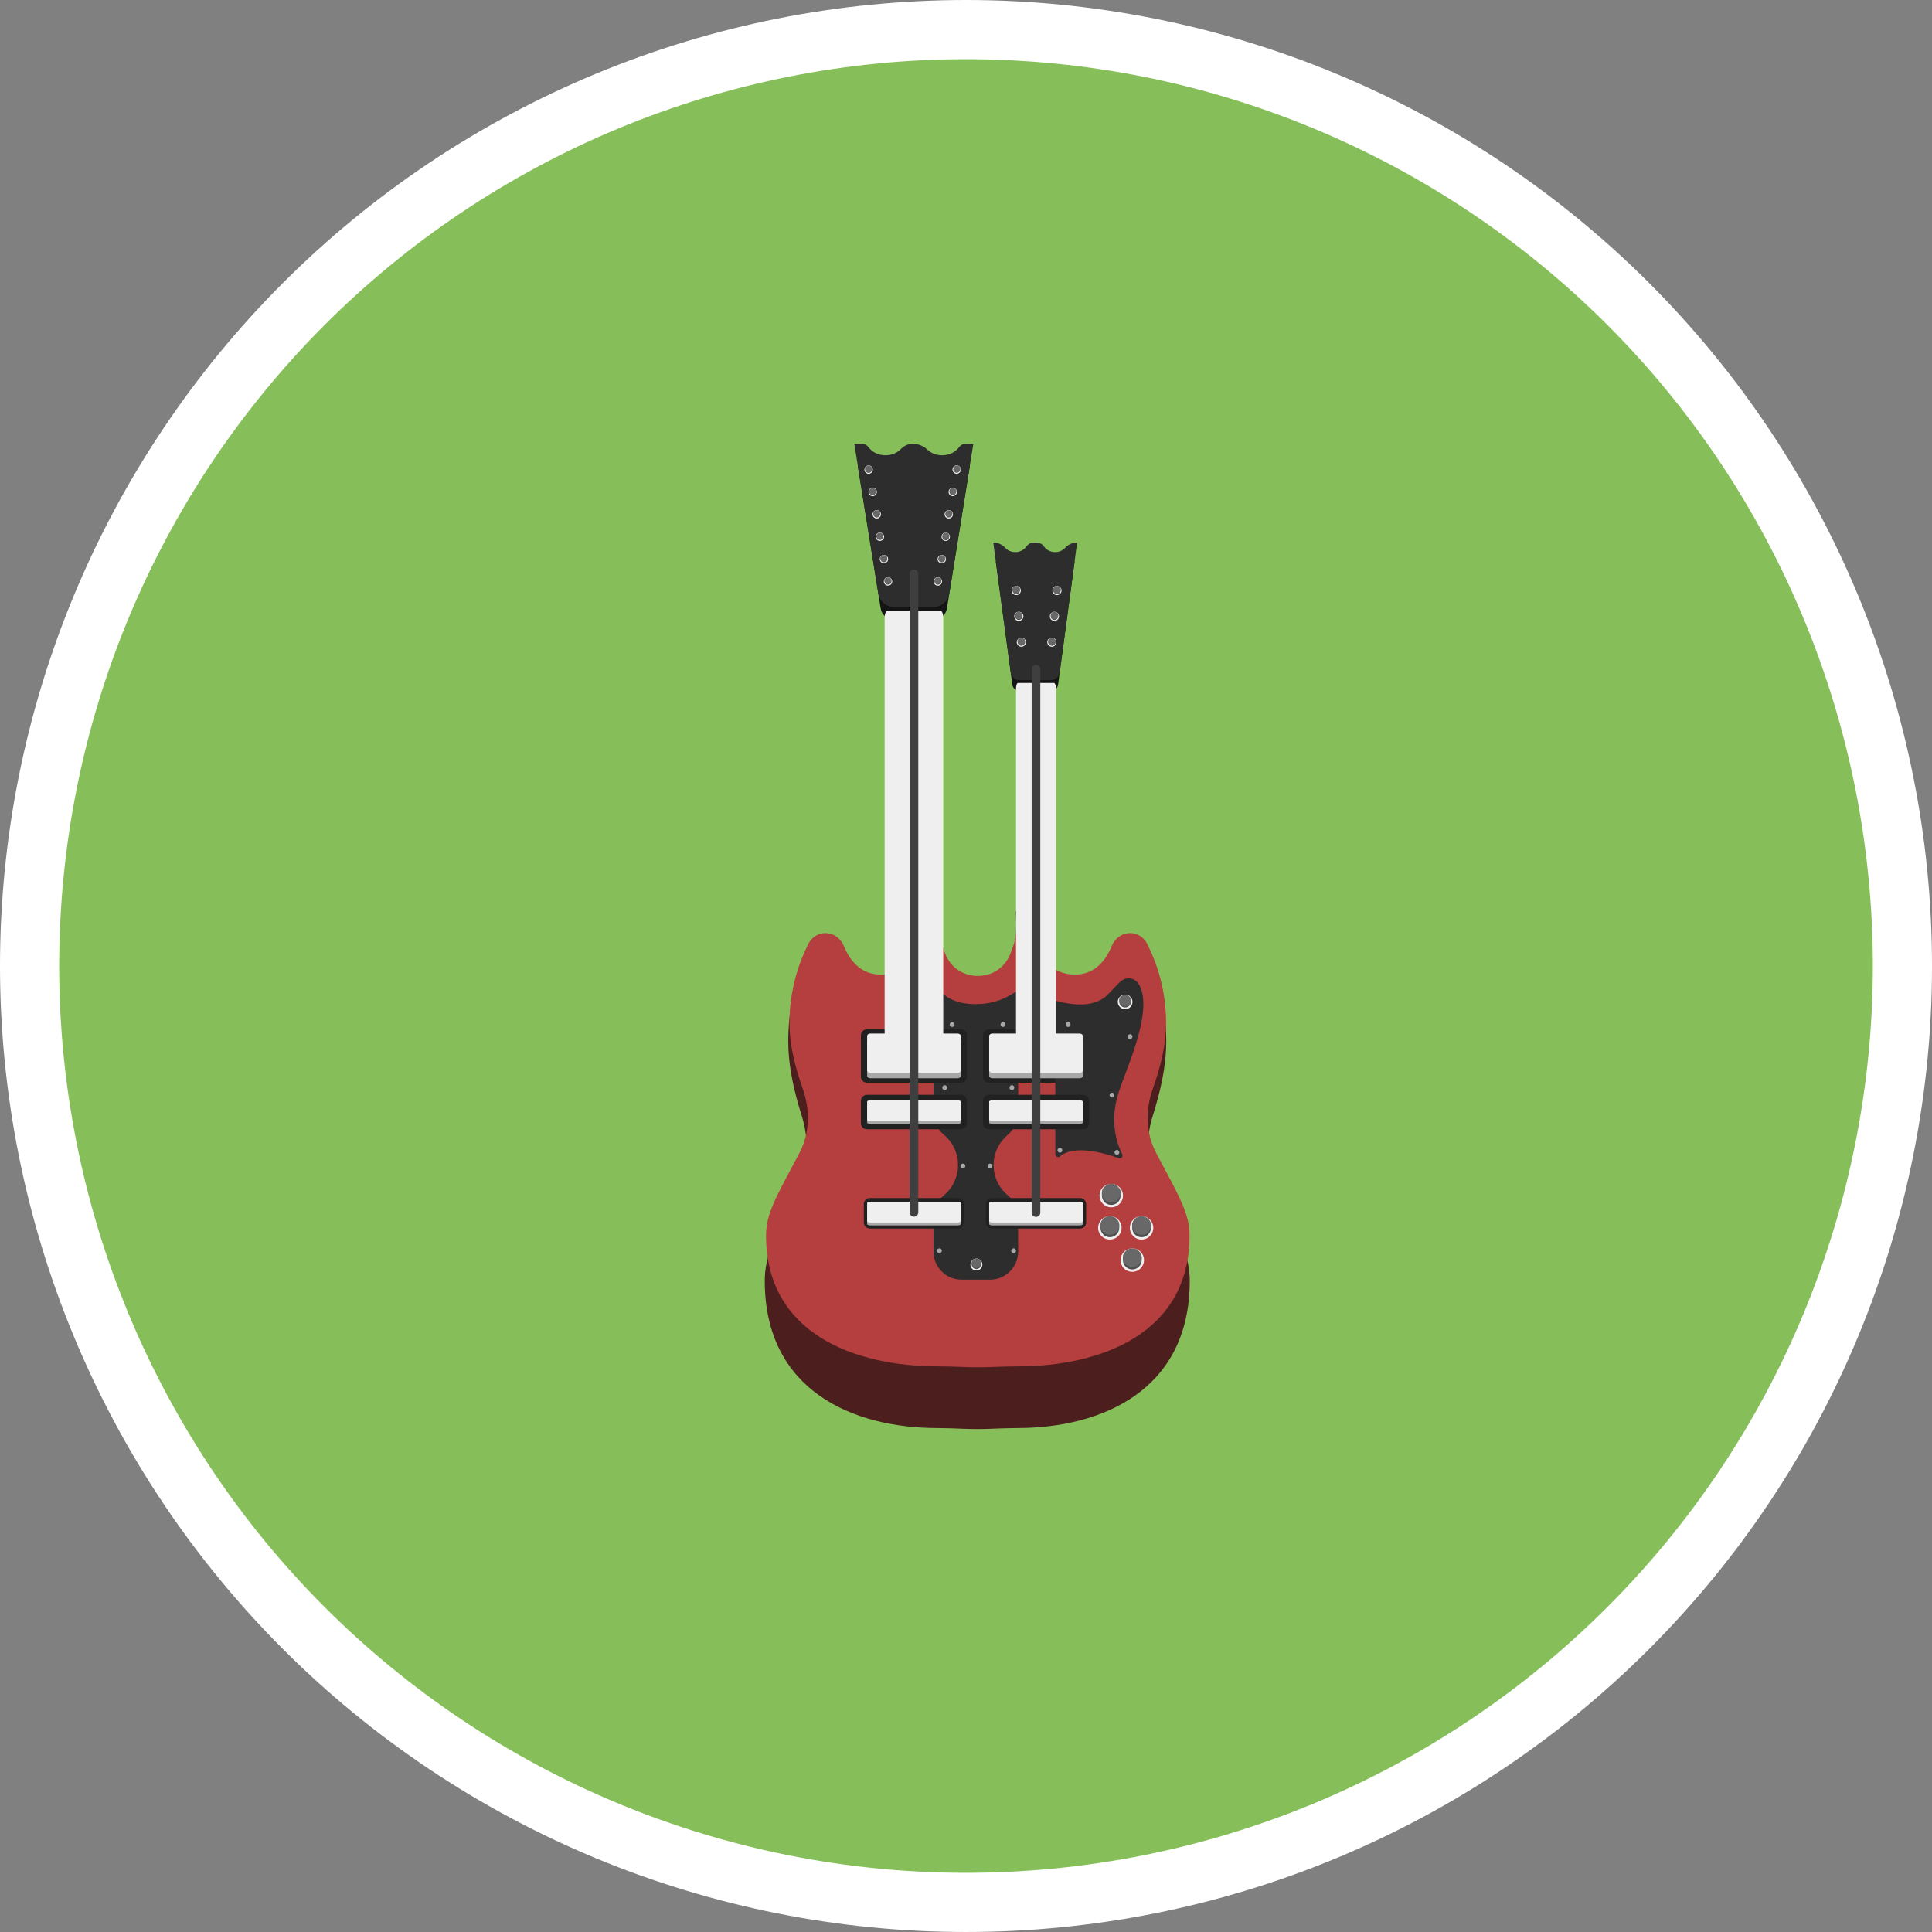 <?xml version="1.0" encoding="utf-8"?>
<!-- Generator: Adobe Illustrator 26.0.0, SVG Export Plug-In . SVG Version: 6.00 Build 0)  -->
<svg version="1.0" id="Camada_1" xmlns="http://www.w3.org/2000/svg" xmlns:xlink="http://www.w3.org/1999/xlink" x="0px" y="0px"
	 viewBox="0 0 300 300" enable-background="new 0 0 300 300" xml:space="preserve">
<rect x="0" y="0" width="300" height="300" fill="#808080" stroke="none"/>
<g>
	<path fill="#FFFFFF" d="M256.065,43.932c1.736,1.736,3.428,3.513,5.077,5.332c1.649,1.819,3.252,3.677,4.809,5.575
		c1.557,1.898,3.067,3.832,4.53,5.804c1.462,1.972,2.876,3.978,4.239,6.019c1.364,2.041,2.677,4.114,3.939,6.22
		c1.262,2.106,2.472,4.241,3.629,6.406c1.157,2.165,2.261,4.357,3.31,6.576s2.044,4.463,2.984,6.731
		c0.939,2.268,1.823,4.558,2.65,6.869c0.827,2.311,1.597,4.642,2.31,6.991c0.713,2.349,1.367,4.714,1.964,7.096
		c0.597,2.381,1.134,4.776,1.613,7.183c0.479,2.408,0.899,4.826,1.259,7.254c0.36,2.428,0.661,4.864,0.901,7.307
		c0.241,2.443,0.421,4.89,0.542,7.342c0.12,2.452,0.181,4.905,0.181,7.36c0,2.455-0.06,4.908-0.181,7.36s-0.301,4.899-0.541,7.342
		c-0.241,2.443-0.541,4.879-0.901,7.307c-0.36,2.428-0.78,4.846-1.259,7.254c-0.479,2.408-1.017,4.802-1.613,7.184
		c-0.596,2.381-1.251,4.747-1.964,7.096c-0.713,2.349-1.482,4.679-2.309,6.991c-0.827,2.311-1.71,4.601-2.65,6.869
		c-0.939,2.268-1.934,4.512-2.983,6.731c-1.05,2.219-2.153,4.411-3.31,6.576c-1.157,2.165-2.367,4.3-3.629,6.406
		c-1.262,2.106-2.575,4.179-3.939,6.22c-1.364,2.041-2.777,4.048-4.239,6.019c-1.462,1.972-2.972,3.906-4.529,5.804
		c-1.557,1.898-3.16,3.756-4.809,5.575c-1.649,1.819-3.341,3.596-5.077,5.332c-1.736,1.736-3.513,3.428-5.332,5.077
		c-1.819,1.649-3.677,3.252-5.575,4.809c-1.898,1.557-3.832,3.067-5.804,4.53s-3.978,2.876-6.019,4.239
		c-2.041,1.364-4.114,2.677-6.22,3.939c-2.106,1.262-4.241,2.472-6.406,3.629c-2.165,1.157-4.357,2.261-6.576,3.31
		c-2.219,1.05-4.463,2.044-6.731,2.984c-2.268,0.94-4.558,1.823-6.869,2.65c-2.311,0.827-4.642,1.597-6.991,2.31
		s-4.714,1.367-7.096,1.964c-2.381,0.597-4.776,1.134-7.183,1.613c-2.408,0.479-4.826,0.899-7.254,1.259s-4.864,0.661-7.307,0.901
		c-2.443,0.241-4.89,0.421-7.342,0.542c-2.452,0.12-4.905,0.181-7.36,0.181c-2.455,0-4.908-0.06-7.36-0.181
		c-2.452-0.12-4.899-0.301-7.342-0.541s-4.879-0.541-7.307-0.901c-2.428-0.36-4.846-0.78-7.254-1.259
		c-2.408-0.479-4.802-1.017-7.184-1.613c-2.381-0.596-4.747-1.251-7.096-1.963c-2.349-0.713-4.679-1.482-6.991-2.309
		c-2.311-0.827-4.601-1.71-6.869-2.65c-2.268-0.939-4.512-1.934-6.731-2.983c-2.219-1.05-4.411-2.153-6.576-3.31
		c-2.165-1.157-4.3-2.367-6.406-3.629c-2.106-1.262-4.179-2.575-6.22-3.939c-2.041-1.364-4.048-2.777-6.019-4.239
		c-1.972-1.462-3.907-2.972-5.804-4.529c-1.898-1.557-3.756-3.16-5.575-4.809c-1.819-1.649-3.596-3.341-5.332-5.077
		c-1.736-1.736-3.428-3.513-5.077-5.332c-1.649-1.819-3.252-3.677-4.809-5.575c-1.557-1.898-3.067-3.832-4.53-5.804
		c-1.462-1.972-2.876-3.978-4.239-6.019c-1.364-2.041-2.677-4.114-3.939-6.22c-1.262-2.106-2.472-4.241-3.629-6.406
		c-1.157-2.165-2.261-4.357-3.31-6.576c-1.05-2.219-2.044-4.463-2.984-6.731c-0.939-2.268-1.823-4.558-2.65-6.869
		c-0.827-2.311-1.597-4.642-2.31-6.991c-0.713-2.349-1.367-4.714-1.964-7.096c-0.597-2.381-1.134-4.776-1.613-7.183
		c-0.479-2.408-0.899-4.826-1.259-7.254c-0.36-2.428-0.661-4.864-0.901-7.307c-0.241-2.443-0.421-4.89-0.542-7.342
		C0.06,154.911,0,152.458,0,150.003c0-2.455,0.06-4.908,0.181-7.36c0.12-2.452,0.301-4.899,0.542-7.342
		c0.241-2.443,0.541-4.879,0.901-7.307c0.36-2.428,0.78-4.846,1.259-7.254c0.479-2.408,1.017-4.802,1.613-7.183
		c0.596-2.381,1.251-4.747,1.964-7.096c0.713-2.349,1.482-4.679,2.309-6.991c0.827-2.311,1.71-4.601,2.65-6.869
		c0.939-2.268,1.934-4.512,2.983-6.731c1.05-2.219,2.153-4.411,3.31-6.576c1.157-2.165,2.367-4.3,3.629-6.406
		c1.262-2.106,2.575-4.179,3.939-6.22c1.364-2.041,2.777-4.048,4.239-6.019c1.462-1.972,2.972-3.907,4.529-5.804
		c1.557-1.898,3.16-3.756,4.809-5.575c1.649-1.819,3.341-3.596,5.077-5.332c1.736-1.736,3.513-3.428,5.332-5.077
		c1.819-1.649,3.677-3.252,5.575-4.809c1.898-1.557,3.832-3.067,5.804-4.53c1.972-1.462,3.978-2.876,6.019-4.239
		c2.041-1.364,4.114-2.677,6.22-3.939c2.106-1.262,4.241-2.472,6.406-3.629c2.165-1.157,4.357-2.261,6.576-3.31
		c2.219-1.05,4.463-2.044,6.731-2.984c2.268-0.939,4.558-1.823,6.869-2.65c2.311-0.827,4.642-1.597,6.991-2.31
		c2.349-0.713,4.714-1.367,7.096-1.964c2.381-0.597,4.776-1.134,7.183-1.613c2.408-0.479,4.826-0.899,7.254-1.259
		c2.428-0.36,4.864-0.661,7.307-0.901c2.443-0.241,4.891-0.421,7.342-0.542C145.09,0.06,147.543,0,149.998,0s4.908,0.06,7.36,0.181
		c2.452,0.12,4.899,0.301,7.342,0.541c2.443,0.241,4.879,0.541,7.307,0.901c2.428,0.36,4.846,0.78,7.254,1.259
		c2.408,0.479,4.802,1.017,7.183,1.613c2.381,0.596,4.747,1.251,7.096,1.963c2.349,0.713,4.679,1.482,6.991,2.309
		c2.311,0.827,4.601,1.71,6.869,2.65c2.268,0.939,4.512,1.934,6.731,2.983c2.219,1.05,4.411,2.153,6.576,3.31
		c2.165,1.157,4.3,2.367,6.406,3.629c2.106,1.262,4.179,2.575,6.22,3.939c2.041,1.364,4.048,2.777,6.019,4.239
		c1.972,1.462,3.907,2.972,5.804,4.529c1.898,1.557,3.756,3.16,5.575,4.809C252.551,40.504,254.329,42.196,256.065,43.932z"/>
	<path fill="#86BF5A" d="M290.813,150c0,2.304-0.057,4.608-0.17,6.909c-0.113,2.302-0.283,4.599-0.508,6.893
		c-0.226,2.293-0.508,4.58-0.846,6.859c-0.338,2.28-0.732,4.549-1.182,6.81c-0.45,2.26-0.954,4.508-1.514,6.743
		c-0.56,2.235-1.174,4.456-1.843,6.661c-0.669,2.205-1.392,4.393-2.168,6.563c-0.776,2.17-1.605,4.319-2.487,6.448
		s-1.815,4.235-2.801,6.318c-0.985,2.083-2.021,4.141-3.107,6.173c-1.086,2.032-2.222,4.037-3.407,6.013
		c-1.185,1.977-2.417,3.923-3.698,5.839c-1.28,1.916-2.607,3.8-3.98,5.651c-1.373,1.851-2.79,3.667-4.252,5.449
		c-1.462,1.781-2.967,3.526-4.514,5.233c-1.548,1.707-3.136,3.376-4.766,5.006c-1.63,1.63-3.298,3.218-5.006,4.766
		c-1.708,1.548-3.452,3.052-5.233,4.514c-1.781,1.462-3.598,2.879-5.449,4.252c-1.851,1.373-3.735,2.699-5.651,3.98
		c-1.916,1.28-3.862,2.513-5.839,3.698c-1.977,1.185-3.981,2.32-6.013,3.407c-2.032,1.086-4.09,2.122-6.173,3.107
		c-2.083,0.985-4.189,1.919-6.318,2.801c-2.129,0.882-4.279,1.711-6.448,2.487c-2.17,0.776-4.357,1.499-6.563,2.168
		c-2.205,0.669-4.426,1.283-6.661,1.843c-2.235,0.56-4.483,1.065-6.743,1.514c-2.26,0.45-4.53,0.843-6.81,1.182
		c-2.28,0.338-4.566,0.62-6.859,0.846c-2.293,0.226-4.591,0.395-6.893,0.508c-2.302,0.113-4.605,0.17-6.909,0.17
		c-2.304,0-4.608-0.057-6.909-0.17c-2.302-0.113-4.599-0.283-6.893-0.508c-2.293-0.226-4.58-0.508-6.859-0.846
		c-2.28-0.338-4.549-0.732-6.81-1.182c-2.26-0.45-4.508-0.954-6.743-1.514c-2.235-0.56-4.456-1.174-6.661-1.843
		c-2.205-0.669-4.393-1.392-6.563-2.168c-2.17-0.776-4.319-1.605-6.448-2.487c-2.129-0.882-4.235-1.815-6.318-2.801
		c-2.083-0.985-4.141-2.021-6.173-3.107c-2.032-1.086-4.037-2.222-6.013-3.407c-1.977-1.185-3.923-2.417-5.839-3.698
		c-1.916-1.28-3.8-2.607-5.651-3.98c-1.851-1.373-3.667-2.79-5.449-4.252c-1.781-1.462-3.526-2.967-5.233-4.514
		c-1.708-1.548-3.376-3.136-5.006-4.766c-1.63-1.63-3.218-3.298-4.766-5.006c-1.548-1.707-3.052-3.452-4.514-5.233
		c-1.462-1.781-2.879-3.598-4.252-5.449c-1.373-1.851-2.699-3.735-3.98-5.651c-1.28-1.916-2.513-3.863-3.698-5.839
		c-1.185-1.977-2.32-3.981-3.407-6.013c-1.086-2.032-2.122-4.09-3.107-6.173s-1.919-4.189-2.801-6.318
		c-0.882-2.129-1.711-4.279-2.487-6.448c-0.776-2.17-1.499-4.357-2.168-6.562c-0.669-2.205-1.283-4.426-1.843-6.661
		c-0.56-2.235-1.065-4.483-1.514-6.743c-0.45-2.26-0.843-4.53-1.182-6.81c-0.338-2.28-0.62-4.566-0.846-6.859
		c-0.226-2.293-0.395-4.591-0.508-6.893S9.19,152.305,9.19,150c0-2.304,0.057-4.608,0.17-6.909c0.113-2.302,0.283-4.599,0.508-6.893
		c0.226-2.293,0.508-4.58,0.846-6.859c0.338-2.28,0.732-4.549,1.182-6.81c0.45-2.26,0.954-4.508,1.514-6.743
		s1.174-4.456,1.843-6.661c0.669-2.205,1.392-4.393,2.168-6.563c0.776-2.17,1.605-4.319,2.487-6.448
		c0.882-2.129,1.815-4.235,2.801-6.318s2.021-4.141,3.107-6.173c1.086-2.032,2.222-4.037,3.407-6.013
		c1.185-1.977,2.417-3.923,3.698-5.839c1.28-1.916,2.607-3.8,3.98-5.651c1.373-1.851,2.79-3.667,4.252-5.449
		c1.462-1.781,2.967-3.526,4.514-5.233c1.548-1.707,3.136-3.376,4.766-5.006c1.63-1.63,3.298-3.218,5.006-4.766
		c1.708-1.548,3.452-3.052,5.233-4.514c1.781-1.462,3.598-2.879,5.449-4.252c1.851-1.373,3.735-2.699,5.651-3.98
		c1.916-1.28,3.862-2.513,5.839-3.698c1.977-1.185,3.981-2.32,6.013-3.407c2.032-1.086,4.09-2.122,6.173-3.107
		c2.083-0.985,4.189-1.919,6.318-2.801c2.129-0.882,4.278-1.711,6.448-2.487c2.17-0.776,4.357-1.499,6.563-2.168
		c2.205-0.669,4.426-1.283,6.661-1.843c2.235-0.56,4.483-1.065,6.743-1.514c2.26-0.45,4.53-0.843,6.81-1.182
		c2.28-0.338,4.566-0.62,6.859-0.846c2.293-0.226,4.591-0.395,6.893-0.508c2.302-0.113,4.605-0.17,6.909-0.17
		c2.304,0,4.608,0.057,6.909,0.17c2.302,0.113,4.599,0.283,6.893,0.508c2.293,0.226,4.58,0.508,6.859,0.846
		c2.28,0.338,4.549,0.732,6.81,1.182c2.26,0.45,4.508,0.954,6.743,1.514c2.235,0.56,4.456,1.174,6.661,1.843
		c2.205,0.669,4.393,1.392,6.563,2.168c2.17,0.776,4.319,1.605,6.448,2.487c2.129,0.882,4.235,1.816,6.318,2.801
		c2.083,0.985,4.141,2.021,6.173,3.107c2.032,1.086,4.037,2.222,6.014,3.407c1.977,1.185,3.923,2.417,5.839,3.698
		c1.916,1.28,3.8,2.607,5.651,3.98c1.851,1.373,3.667,2.79,5.449,4.252c1.781,1.462,3.526,2.967,5.233,4.514
		c1.708,1.548,3.376,3.136,5.006,4.766c1.63,1.63,3.218,3.298,4.766,5.006c1.548,1.708,3.052,3.452,4.514,5.233
		c1.462,1.781,2.879,3.598,4.252,5.449c1.373,1.851,2.699,3.735,3.98,5.651c1.28,1.916,2.513,3.862,3.698,5.839
		c1.185,1.977,2.32,3.981,3.407,6.013c1.086,2.032,2.122,4.09,3.107,6.173c0.985,2.083,1.919,4.189,2.801,6.318
		c0.882,2.129,1.711,4.278,2.487,6.448c0.776,2.17,1.499,4.357,2.168,6.563c0.669,2.205,1.283,4.426,1.843,6.661
		s1.065,4.483,1.514,6.743c0.45,2.26,0.844,4.53,1.182,6.81c0.338,2.28,0.62,4.566,0.846,6.859c0.226,2.293,0.395,4.591,0.508,6.893
		C290.757,145.393,290.813,147.696,290.813,150z"/>
	<path fill="#141414" d="M166.866,87.204v-0.054h-0.21c-0.58,0-1.098,0.294-1.484,0.727c-0.103,0.116-0.217,0.219-0.343,0.309
		c-0.126,0.09-0.261,0.164-0.404,0.223c-0.143,0.059-0.291,0.1-0.444,0.125c-0.153,0.025-0.306,0.032-0.461,0.021
		c-0.154-0.011-0.306-0.039-0.454-0.084c-0.148-0.045-0.289-0.107-0.423-0.185c-0.134-0.078-0.257-0.17-0.37-0.276
		c-0.113-0.106-0.212-0.224-0.297-0.353c-0.201-0.301-0.515-0.507-0.877-0.507h-0.709c-0.362,0-0.675,0.206-0.877,0.507
		c-0.086,0.129-0.185,0.246-0.298,0.352c-0.113,0.106-0.236,0.198-0.37,0.275c-0.134,0.078-0.275,0.139-0.423,0.184
		c-0.148,0.045-0.299,0.073-0.454,0.084c-0.154,0.011-0.308,0.004-0.461-0.021c-0.153-0.025-0.301-0.066-0.444-0.125
		c-0.143-0.059-0.278-0.133-0.404-0.222c-0.126-0.089-0.241-0.192-0.343-0.308c-0.386-0.434-0.903-0.728-1.484-0.728h-0.21v0.024
		l2.573,19.142c0.073,0.543,0.536,0.948,1.084,0.948h4.935c0.548,0,1.011-0.405,1.084-0.948L166.866,87.204L166.866,87.204z"/>
	<path fill="#2D2D2D" d="M167.249,84.295v-0.057c-0.694,0-1.355,0.292-1.826,0.802c-0.108,0.117-0.227,0.222-0.358,0.312
		c-0.131,0.091-0.27,0.166-0.418,0.226c-0.148,0.06-0.3,0.103-0.458,0.128c-0.157,0.026-0.316,0.034-0.475,0.025
		c-0.159-0.009-0.315-0.036-0.468-0.081c-0.153-0.044-0.3-0.105-0.439-0.182c-0.14-0.077-0.269-0.168-0.389-0.274
		c-0.119-0.106-0.226-0.223-0.319-0.353c-0.136-0.189-0.307-0.337-0.513-0.443s-0.426-0.16-0.659-0.161h-0.365
		c-0.466,0-0.899,0.227-1.172,0.604c-0.093,0.129-0.199,0.247-0.319,0.353c-0.119,0.106-0.249,0.197-0.389,0.274
		c-0.14,0.077-0.286,0.137-0.439,0.182c-0.153,0.044-0.309,0.071-0.469,0.081c-0.159,0.009-0.317,0.001-0.475-0.025
		c-0.157-0.026-0.31-0.069-0.458-0.128c-0.148-0.06-0.287-0.135-0.418-0.226c-0.131-0.091-0.25-0.195-0.358-0.312
		c-0.235-0.256-0.511-0.453-0.829-0.593s-0.65-0.21-0.997-0.21v0.025l2.71,20.163c0.022,0.164,0.072,0.319,0.15,0.464
		s0.18,0.273,0.304,0.382c0.124,0.109,0.264,0.192,0.419,0.251c0.155,0.058,0.315,0.087,0.48,0.087h4.887
		c0.684,0,1.262-0.506,1.353-1.184L167.249,84.295L167.249,84.295z"/>
	<path fill="#141414" d="M150.585,72.436v-0.064h-1.106c-0.404,0-0.761,0.19-0.966,0.482c-0.502,0.711-1.421,1.191-2.481,1.191
		c-0.9,0-1.697-0.345-2.225-0.884c-0.462-0.472-1.06-0.788-1.721-0.788H141.7c-0.661,0-1.258,0.316-1.721,0.788
		c-0.528,0.539-1.325,0.884-2.225,0.884c-1.06,0-1.979-0.479-2.481-1.191c-0.239-0.327-0.561-0.487-0.966-0.482h-1.106V72.4
		l3.546,22.061c0.04,0.249,0.122,0.483,0.245,0.703c0.123,0.22,0.281,0.411,0.473,0.574c0.192,0.163,0.406,0.289,0.642,0.376
		c0.236,0.087,0.481,0.131,0.732,0.131h6.11c0.252,0,0.496-0.044,0.732-0.131c0.236-0.087,0.45-0.212,0.642-0.376
		c0.192-0.163,0.349-0.355,0.473-0.575c0.123-0.22,0.205-0.454,0.245-0.702L150.585,72.436L150.585,72.436z"/>
	<path fill="#2D2D2D" d="M151.129,68.984v-0.068h-1.175c-0.202-0.003-0.394,0.041-0.575,0.131c-0.181,0.09-0.332,0.217-0.451,0.381
		c-0.533,0.756-1.51,1.265-2.636,1.265c-0.931,0-1.759-0.348-2.32-0.896c-0.604-0.59-1.439-0.882-2.284-0.882
		c-0.702,0-1.337,0.336-1.828,0.838c-0.561,0.573-1.409,0.94-2.364,0.94c-1.127,0-2.103-0.509-2.636-1.265
		c-0.12-0.163-0.27-0.29-0.451-0.381c-0.181-0.09-0.373-0.134-0.576-0.131h-1.175v0.03l3.729,23.191
		c0.048,0.299,0.146,0.581,0.295,0.845c0.148,0.264,0.338,0.495,0.569,0.691c0.231,0.197,0.488,0.347,0.773,0.452
		c0.284,0.105,0.578,0.157,0.881,0.157h5.986c1.252,0,2.319-0.909,2.518-2.145L151.129,68.984L151.129,68.984z"/>
	<path fill="#4C1E1E" d="M179.556,184.453c-1.629-3.428-1.71-7.501-0.557-11.184c1.114-3.561,2.092-7.464,2.092-11.605
		c0.003-4.793-0.969-9.38-2.917-13.759c-1.225-2.757-4.516-2.526-5.563,0.337c-0.967,2.643-2.703,4.979-5.735,4.979
		c-6.987,0-8.054-11.698-8.054-11.698l-1.112-0.015c0,0,0.309,4.061-0.304,6.243c-0.184,0.654-0.392,1.301-0.624,1.94
		c-1.826,5.027-8.244,5.027-10.069,0c-0.233-0.639-0.441-1.285-0.624-1.94c-0.612-2.182-0.304-6.243-0.304-6.243l-1.112,0.015
		c0,0-1.067,11.698-8.054,11.698c-3.033,0-4.769-2.335-5.735-4.979c-1.047-2.862-4.337-3.094-5.563-0.337
		c-1.948,4.379-2.921,8.966-2.917,13.759c0,4.142,0.978,8.044,2.092,11.605c1.153,3.685,1.072,7.757-0.557,11.184
		c-3.737,7.863-5.187,10.62-5.186,14.437c0.003,17.073,13.74,22.858,26.815,22.858c1.102,0,2.862,0.062,4.222,0.118
		c1.305,0.054,2.612,0.054,3.917,0c1.36-0.056,3.12-0.118,4.222-0.118c13.075,0,26.812-5.784,26.815-22.858
		C184.743,195.072,183.293,192.316,179.556,184.453L179.556,184.453z"/>
	<path fill="#B53E3E" d="M179.54,179.061c-1.623-3.044-1.704-6.659-0.555-9.93c1.11-3.162,2.085-6.626,2.085-10.303
		c0-4.98-1.363-9.122-2.907-12.215c-1.221-2.447-4.5-2.242-5.543,0.3c-0.964,2.346-2.693,4.42-5.715,4.42
		c-6.962,0-8.025-10.386-8.025-10.386l-1.108-0.014c0,0,0.308,3.606-0.303,5.543c-0.173,0.551-0.381,1.13-0.622,1.721
		c-1.819,4.463-8.214,4.463-10.033,0c-0.231-0.565-0.438-1.139-0.622-1.721c-0.61-1.937-0.303-5.543-0.303-5.543l-1.108,0.014
		c0,0-1.063,10.386-8.025,10.386c-3.023,0-4.752-2.074-5.715-4.42c-1.043-2.541-4.322-2.747-5.543-0.3
		c-1.544,3.094-2.907,7.235-2.907,12.215c0,3.677,0.974,7.141,2.085,10.303c1.149,3.271,1.068,6.887-0.555,9.93
		c-3.724,6.982-5.168,9.428-5.168,12.817c0.003,15.158,13.691,20.293,26.72,20.293c1.098,0,2.851,0.055,4.207,0.105
		c1.3,0.048,2.603,0.048,3.903,0c1.355-0.05,3.109-0.105,4.207-0.105c13.029,0,26.717-5.135,26.72-20.293
		C184.709,188.489,183.263,186.043,179.54,179.061z"/>
	<path fill="#2D2D2D" d="M154.29,180.905c0-1.888,0.854-3.576,2.196-4.701c1.003-0.841,1.609-2.061,1.609-3.369v-14.767
		c0-2.746,2.731-4.752,0.031-4.254c-0.497,0.091-2.568,2.111-6.609,2.111c-4.196,0-5.284-2.004-5.693-2.065
		c-2.691-0.403-0.869,1.55-0.869,4.271v14.704c0,1.308,0.605,2.529,1.609,3.369c0.697,0.582,1.237,1.284,1.621,2.106
		c0.384,0.822,0.576,1.687,0.575,2.595c0.001,0.908-0.191,1.772-0.575,2.595c-0.384,0.822-0.925,1.524-1.621,2.106
		c-1.003,0.841-1.609,2.061-1.609,3.369v5.385c0,0.285,0.028,0.568,0.083,0.848c0.056,0.28,0.138,0.552,0.247,0.815
		s0.243,0.514,0.402,0.751c0.159,0.237,0.339,0.457,0.54,0.658c0.202,0.202,0.421,0.382,0.658,0.54
		c0.237,0.158,0.488,0.292,0.751,0.401c0.264,0.109,0.535,0.192,0.815,0.247c0.28,0.056,0.562,0.083,0.848,0.083h4.45
		c0.285,0,0.568-0.028,0.848-0.083c0.28-0.056,0.551-0.138,0.815-0.247c0.264-0.109,0.514-0.243,0.751-0.401
		c0.237-0.158,0.457-0.339,0.658-0.54c0.202-0.202,0.382-0.421,0.54-0.658c0.159-0.237,0.292-0.488,0.402-0.751
		c0.109-0.264,0.192-0.535,0.247-0.815c0.056-0.28,0.083-0.562,0.083-0.848v-5.385c0-1.308-0.605-2.529-1.609-3.369
		c-0.696-0.582-1.237-1.284-1.621-2.106C154.481,182.678,154.289,181.813,154.29,180.905L154.29,180.905z"/>
	<path fill="#212121" d="M168.166,168.122h-14.601c-0.124,0-0.244-0.024-0.358-0.071c-0.115-0.048-0.216-0.115-0.304-0.203
		c-0.088-0.088-0.156-0.189-0.203-0.304c-0.048-0.115-0.071-0.234-0.071-0.358v-6.423c0-0.518,0.42-0.937,0.937-0.937h14.601
		c0.518,0,0.937,0.42,0.937,0.937v6.423c0,0.124-0.024,0.244-0.071,0.358c-0.048,0.115-0.115,0.216-0.203,0.304
		c-0.088,0.088-0.189,0.156-0.304,0.203S168.29,168.122,168.166,168.122z M149.218,168.122h-14.601
		c-0.124,0-0.244-0.024-0.359-0.071c-0.115-0.048-0.216-0.115-0.304-0.203c-0.088-0.088-0.156-0.189-0.203-0.304
		c-0.048-0.115-0.071-0.234-0.071-0.358v-6.423c0-0.518,0.42-0.937,0.937-0.937h14.601c0.518,0,0.937,0.42,0.937,0.937v6.423
		c0,0.124-0.024,0.244-0.071,0.359c-0.047,0.115-0.115,0.216-0.203,0.304c-0.088,0.088-0.189,0.156-0.304,0.203
		C149.462,168.099,149.343,168.122,149.218,168.122z"/>
	<path fill="#2D2D2D" d="M162.116,155.75c-0.356-0.321-0.03-0.902,0.427-0.76c2.725,0.843,7.175,2.043,9.719-0.799
		c0.253-0.283,1.571-1.681,1.875-1.908c0.743-0.557,2.785-0.944,3.305,2.314c0.71,4.449-2.609,11.537-3.741,15.016
		c-0.811,2.495-0.937,5.187-0.193,7.703c0.185,0.627,0.429,1.264,0.745,1.888c0.184,0.364-0.153,0.769-0.537,0.632
		c-2.21-0.79-6.941-2.154-9.114-0.271c-0.144,0.123-0.303,0.144-0.474,0.064c-0.172-0.08-0.258-0.215-0.257-0.404v-21.693
		c0-0.132-0.049-0.243-0.147-0.332L162.116,155.75L162.116,155.75z"/>
	<path fill="#EFEFEF" d="M163.966,106.928v53.349c0,0.492-0.136,0.88-0.311,0.88h-5.58c-0.174,0-0.311-0.388-0.311-0.88v-53.349
		c0-0.479,0.136-0.881,0.311-0.881h5.58C163.83,106.048,163.966,106.449,163.966,106.928z M146.469,95.893v64.626
		c0,0.595-0.2,1.066-0.456,1.066h-8.19c-0.255,0-0.456-0.47-0.456-1.066V95.893c0-0.58,0.2-1.066,0.456-1.066h8.19
		C146.269,94.828,146.469,95.313,146.469,95.893z"/>
	<path fill="#212121" d="M167.714,190.765h-13.697c-0.124,0-0.244-0.024-0.358-0.071c-0.115-0.048-0.216-0.115-0.304-0.203
		c-0.088-0.088-0.156-0.189-0.203-0.304c-0.048-0.115-0.071-0.234-0.071-0.358v-2.856c0-0.518,0.42-0.937,0.937-0.937h13.697
		c0.518,0,0.937,0.42,0.937,0.937v2.856c0,0.124-0.024,0.244-0.071,0.358c-0.048,0.115-0.115,0.216-0.203,0.304
		c-0.088,0.088-0.189,0.156-0.304,0.203C167.958,190.742,167.838,190.765,167.714,190.765z M148.766,190.765H135.07
		c-0.124,0-0.244-0.024-0.358-0.071c-0.115-0.048-0.216-0.115-0.304-0.203c-0.088-0.088-0.156-0.189-0.203-0.304
		c-0.048-0.115-0.071-0.234-0.071-0.358v-2.856c0-0.518,0.42-0.937,0.937-0.937h13.697c0.518,0,0.937,0.42,0.937,0.937v2.856
		c0,0.124-0.024,0.244-0.071,0.359c-0.048,0.115-0.115,0.216-0.203,0.304c-0.088,0.088-0.189,0.156-0.304,0.203
		C149.01,190.742,148.891,190.766,148.766,190.765z M168.166,175.349h-14.601c-0.124,0-0.244-0.024-0.358-0.071
		c-0.115-0.048-0.216-0.115-0.304-0.203s-0.156-0.189-0.203-0.304c-0.048-0.115-0.071-0.234-0.071-0.358v-3.474
		c0-0.518,0.42-0.937,0.937-0.937h14.601c0.518,0,0.937,0.42,0.937,0.937v3.474c0,0.124-0.024,0.244-0.071,0.358
		c-0.048,0.115-0.115,0.216-0.203,0.304s-0.189,0.156-0.304,0.203C168.41,175.326,168.29,175.349,168.166,175.349z M149.218,175.349
		h-14.601c-0.124,0-0.244-0.024-0.359-0.071c-0.115-0.048-0.216-0.115-0.304-0.203s-0.156-0.189-0.203-0.304
		c-0.048-0.115-0.071-0.234-0.071-0.358v-3.474c0-0.518,0.42-0.937,0.937-0.937h14.601c0.518,0,0.937,0.42,0.937,0.937v3.474
		c0,0.124-0.024,0.244-0.071,0.359c-0.047,0.115-0.115,0.216-0.203,0.304c-0.088,0.088-0.189,0.156-0.304,0.203
		C149.462,175.326,149.343,175.349,149.218,175.349z"/>
	<path fill="#A8A8A8" d="M148.693,167.433h-13.551c-0.273,0-0.492-0.163-0.492-0.365v-5.366c0-0.201,0.22-0.365,0.492-0.365h13.551
		c0.273,0,0.492,0.163,0.492,0.365v5.366C149.185,167.27,148.966,167.433,148.693,167.433z"/>
	<path fill="#EFEFEF" d="M148.693,166.585h-13.551c-0.273,0-0.492-0.163-0.492-0.365v-5.366c0-0.201,0.22-0.365,0.492-0.365h13.551
		c0.273,0,0.492,0.163,0.492,0.365v5.366C149.185,166.423,148.966,166.585,148.693,166.585z"/>
	<path fill="#A8A8A8" d="M148.693,174.517h-13.551c-0.273,0-0.492-0.086-0.492-0.192v-2.83c0-0.106,0.22-0.192,0.492-0.192h13.551
		c0.273,0,0.492,0.086,0.492,0.192v2.83C149.185,174.431,148.966,174.517,148.693,174.517z"/>
	<path fill="#EFEFEF" d="M148.693,174.07h-13.551c-0.273,0-0.492-0.086-0.492-0.192v-2.83c0-0.106,0.22-0.192,0.492-0.192h13.551
		c0.273,0,0.492,0.086,0.492,0.192v2.83C149.185,173.985,148.966,174.07,148.693,174.07z"/>
	<path fill="#A8A8A8" d="M167.641,167.433H154.09c-0.273,0-0.492-0.163-0.492-0.365v-5.366c0-0.201,0.22-0.365,0.492-0.365h13.551
		c0.273,0,0.492,0.163,0.492,0.365v5.366C168.133,167.27,167.912,167.433,167.641,167.433z"/>
	<path fill="#EFEFEF" d="M167.641,166.585H154.09c-0.273,0-0.492-0.163-0.492-0.365v-5.366c0-0.201,0.22-0.365,0.492-0.365h13.551
		c0.273,0,0.492,0.163,0.492,0.365v5.366C168.133,166.423,167.912,166.585,167.641,166.585z"/>
	<path fill="#A8A8A8" d="M167.641,174.517H154.09c-0.273,0-0.492-0.086-0.492-0.192v-2.83c0-0.106,0.22-0.192,0.492-0.192h13.551
		c0.273,0,0.492,0.086,0.492,0.192v2.83C168.133,174.431,167.912,174.517,167.641,174.517z"/>
	<path fill="#EFEFEF" d="M167.641,174.07H154.09c-0.273,0-0.492-0.086-0.492-0.192v-2.83c0-0.106,0.22-0.192,0.492-0.192h13.551
		c0.273,0,0.492,0.086,0.492,0.192v2.83C168.133,173.985,167.912,174.07,167.641,174.07z"/>
	<path fill="#A8A8A8" d="M148.693,190.279h-13.551c-0.273,0-0.492-0.086-0.492-0.192v-2.83c0-0.106,0.22-0.192,0.492-0.192h13.551
		c0.273,0,0.492,0.086,0.492,0.192v2.83C149.185,190.192,148.966,190.279,148.693,190.279z"/>
	<path fill="#EFEFEF" d="M148.693,189.832h-13.551c-0.273,0-0.492-0.086-0.492-0.192v-2.83c0-0.106,0.22-0.192,0.492-0.192h13.551
		c0.273,0,0.492,0.086,0.492,0.192v2.83C149.185,189.746,148.966,189.832,148.693,189.832z"/>
	<path fill="#A8A8A8" d="M167.641,190.279H154.09c-0.273,0-0.492-0.086-0.492-0.192v-2.83c0-0.106,0.22-0.192,0.492-0.192h13.551
		c0.273,0,0.492,0.086,0.492,0.192v2.83C168.133,190.192,167.912,190.279,167.641,190.279z"/>
	<path fill="#EFEFEF" d="M167.641,189.832H154.09c-0.273,0-0.492-0.086-0.492-0.192v-2.83c0-0.106,0.22-0.192,0.492-0.192h13.551
		c0.273,0,0.492,0.086,0.492,0.192v2.83C168.133,189.746,167.912,189.832,167.641,189.832z"/>
	<path fill="none" stroke="#3F3F3F" stroke-width="1.345" stroke-linecap="round" stroke-miterlimit="10" d="M160.866,188.293
		v-84.364 M141.918,188.256v-99.15"/>
	<path fill="#EFEFEF" d="M179.086,190.661c0,0.242-0.046,0.474-0.139,0.698c-0.092,0.223-0.224,0.421-0.395,0.592
		s-0.368,0.303-0.592,0.395c-0.223,0.093-0.456,0.139-0.698,0.139c-0.242,0-0.474-0.046-0.698-0.139
		c-0.223-0.092-0.421-0.224-0.592-0.395c-0.171-0.171-0.303-0.368-0.395-0.592c-0.093-0.223-0.139-0.456-0.139-0.698
		c0-0.242,0.046-0.474,0.139-0.698c0.093-0.223,0.224-0.421,0.395-0.592c0.171-0.171,0.368-0.303,0.592-0.395
		c0.223-0.093,0.456-0.139,0.698-0.139c0.242,0,0.474,0.046,0.698,0.139c0.223,0.093,0.421,0.224,0.592,0.395
		c0.171,0.171,0.303,0.368,0.395,0.592C179.039,190.187,179.086,190.419,179.086,190.661z"/>
	<path fill="#4F4F4F" d="M178.716,190.289v0.373c0,0.193-0.037,0.378-0.111,0.556c-0.074,0.178-0.179,0.335-0.315,0.472
		c-0.136,0.136-0.294,0.241-0.472,0.315c-0.178,0.074-0.364,0.111-0.556,0.111c-0.193,0-0.378-0.037-0.556-0.111
		c-0.178-0.074-0.335-0.179-0.472-0.315c-0.136-0.136-0.241-0.294-0.315-0.472c-0.074-0.178-0.111-0.364-0.111-0.556v-0.373
		c0-0.285,0.081-0.551,0.224-0.775h0.34c0.127-0.1,0.267-0.176,0.419-0.228c0.152-0.053,0.309-0.079,0.471-0.079
		s0.318,0.026,0.471,0.079c0.152,0.053,0.292,0.129,0.419,0.228h0.34C178.635,189.739,178.716,190.004,178.716,190.289
		L178.716,190.289z"/>
	<path fill="#686868" d="M178.716,190.289c0,0.193-0.037,0.378-0.111,0.556c-0.074,0.178-0.179,0.335-0.315,0.472
		c-0.136,0.136-0.294,0.241-0.472,0.315c-0.178,0.074-0.364,0.111-0.556,0.111c-0.193,0-0.378-0.037-0.556-0.111
		c-0.178-0.074-0.335-0.179-0.472-0.315c-0.136-0.136-0.241-0.294-0.315-0.472c-0.074-0.178-0.111-0.364-0.111-0.557
		c0-0.193,0.037-0.378,0.111-0.556c0.074-0.178,0.179-0.335,0.315-0.472c0.136-0.136,0.294-0.241,0.472-0.315
		c0.178-0.074,0.364-0.111,0.556-0.111c0.193,0,0.378,0.037,0.556,0.111c0.178,0.074,0.335,0.179,0.472,0.315
		c0.136,0.136,0.241,0.294,0.315,0.472C178.679,189.91,178.716,190.096,178.716,190.289z"/>
	<path fill="#EFEFEF" d="M174.163,190.661c0,0.242-0.046,0.474-0.139,0.698c-0.093,0.223-0.224,0.421-0.395,0.592
		c-0.171,0.171-0.368,0.303-0.592,0.395c-0.223,0.093-0.456,0.139-0.698,0.139c-0.242,0-0.474-0.046-0.698-0.139
		c-0.223-0.092-0.421-0.224-0.592-0.395c-0.171-0.171-0.303-0.368-0.395-0.592c-0.093-0.223-0.139-0.456-0.139-0.698
		c0-0.242,0.046-0.474,0.139-0.698c0.093-0.223,0.224-0.421,0.395-0.592c0.171-0.171,0.368-0.303,0.592-0.395
		c0.223-0.093,0.456-0.139,0.698-0.139s0.474,0.046,0.698,0.139c0.223,0.093,0.421,0.224,0.592,0.395
		c0.171,0.171,0.303,0.368,0.395,0.592C174.116,190.187,174.163,190.419,174.163,190.661z"/>
	<path fill="#4F4F4F" d="M173.793,190.289v0.373c-0.001,0.192-0.038,0.377-0.112,0.555c-0.074,0.178-0.179,0.334-0.315,0.47
		c-0.136,0.136-0.293,0.241-0.471,0.314c-0.178,0.074-0.363,0.11-0.555,0.11s-0.378-0.037-0.555-0.11
		c-0.178-0.074-0.335-0.178-0.471-0.314c-0.136-0.136-0.241-0.293-0.315-0.47c-0.074-0.178-0.111-0.363-0.112-0.555v-0.373
		c0-0.285,0.081-0.551,0.224-0.775h0.34c0.127-0.1,0.266-0.176,0.419-0.229c0.152-0.053,0.309-0.079,0.471-0.079
		c0.161,0,0.318,0.026,0.471,0.079s0.292,0.129,0.419,0.229h0.34C173.712,189.739,173.793,190.004,173.793,190.289L173.793,190.289z
		"/>
	<path fill="#686868" d="M173.793,190.289c0,0.193-0.037,0.378-0.111,0.556c-0.074,0.178-0.179,0.335-0.315,0.472
		c-0.136,0.136-0.294,0.241-0.472,0.315c-0.178,0.074-0.364,0.111-0.556,0.111c-0.193,0-0.378-0.037-0.557-0.111
		c-0.178-0.074-0.335-0.179-0.472-0.315c-0.136-0.136-0.241-0.294-0.315-0.472c-0.074-0.178-0.111-0.364-0.111-0.557
		c0-0.193,0.037-0.378,0.111-0.556c0.074-0.178,0.179-0.335,0.315-0.472c0.136-0.136,0.294-0.241,0.472-0.315
		c0.178-0.074,0.364-0.111,0.557-0.111c0.193,0,0.378,0.037,0.556,0.111c0.178,0.074,0.335,0.179,0.472,0.315
		c0.136,0.136,0.241,0.294,0.315,0.472C173.756,189.91,173.793,190.096,173.793,190.289z"/>
	<path fill="#EFEFEF" d="M174.379,185.651c0,0.242-0.046,0.474-0.139,0.698c-0.092,0.223-0.224,0.421-0.395,0.592
		c-0.171,0.171-0.368,0.303-0.592,0.395c-0.223,0.093-0.456,0.139-0.698,0.139c-0.242,0-0.474-0.046-0.698-0.139
		c-0.223-0.093-0.421-0.224-0.592-0.395c-0.171-0.171-0.303-0.368-0.395-0.592c-0.093-0.223-0.139-0.456-0.139-0.698
		c0-0.242,0.046-0.474,0.139-0.698c0.093-0.223,0.224-0.421,0.395-0.592c0.171-0.171,0.368-0.303,0.592-0.395
		c0.223-0.093,0.456-0.139,0.698-0.139c0.242,0,0.474,0.046,0.698,0.139c0.223,0.093,0.421,0.224,0.592,0.395
		c0.171,0.171,0.303,0.368,0.395,0.592C174.333,185.177,174.379,185.409,174.379,185.651z"/>
	<path fill="#4F4F4F" d="M174.01,185.279v0.373c-0.001,0.192-0.038,0.377-0.112,0.555c-0.074,0.178-0.179,0.334-0.315,0.47
		c-0.136,0.136-0.293,0.241-0.471,0.314c-0.178,0.074-0.363,0.11-0.555,0.11c-0.192,0-0.378-0.037-0.555-0.11
		c-0.178-0.074-0.335-0.178-0.471-0.314c-0.136-0.136-0.241-0.293-0.315-0.47c-0.074-0.178-0.111-0.363-0.112-0.555v-0.373
		c0-0.285,0.081-0.551,0.224-0.775h0.34c0.127-0.1,0.267-0.176,0.419-0.228c0.152-0.053,0.309-0.079,0.471-0.079
		c0.161,0,0.318,0.026,0.471,0.079c0.152,0.053,0.292,0.129,0.419,0.228h0.34C173.928,184.728,174.01,184.994,174.01,185.279
		L174.01,185.279z"/>
	<path fill="#686868" d="M174.01,185.279c0,0.193-0.037,0.378-0.111,0.556c-0.074,0.178-0.179,0.335-0.315,0.472
		c-0.136,0.136-0.294,0.241-0.472,0.315c-0.178,0.074-0.364,0.111-0.556,0.111c-0.193,0-0.378-0.037-0.557-0.111
		s-0.335-0.179-0.472-0.315c-0.136-0.136-0.241-0.294-0.315-0.472c-0.074-0.178-0.111-0.364-0.111-0.556
		c0-0.193,0.037-0.378,0.111-0.557c0.074-0.178,0.179-0.335,0.315-0.472c0.136-0.136,0.294-0.241,0.472-0.315
		c0.178-0.074,0.364-0.111,0.557-0.111c0.193,0,0.378,0.037,0.556,0.111c0.178,0.074,0.335,0.179,0.472,0.315
		c0.136,0.136,0.241,0.294,0.315,0.472C173.973,184.901,174.01,185.087,174.01,185.279z"/>
	<path fill="#EFEFEF" d="M177.645,195.669c0,0.242-0.046,0.474-0.139,0.698c-0.093,0.223-0.224,0.421-0.395,0.592
		c-0.171,0.171-0.368,0.303-0.592,0.395c-0.223,0.093-0.456,0.139-0.698,0.139c-0.242,0-0.474-0.046-0.698-0.139
		c-0.223-0.093-0.421-0.224-0.592-0.395c-0.171-0.171-0.303-0.368-0.395-0.592c-0.093-0.223-0.139-0.456-0.139-0.698
		c0-0.242,0.046-0.474,0.139-0.698c0.093-0.223,0.224-0.421,0.395-0.592c0.171-0.171,0.368-0.303,0.592-0.395
		c0.223-0.093,0.456-0.139,0.698-0.139c0.242,0,0.474,0.046,0.698,0.139c0.223,0.093,0.421,0.224,0.592,0.395
		s0.303,0.368,0.395,0.592C177.599,195.195,177.645,195.428,177.645,195.669z"/>
	<path fill="#4F4F4F" d="M177.276,195.297v0.373c-0.001,0.192-0.038,0.377-0.112,0.555c-0.074,0.178-0.179,0.334-0.315,0.47
		c-0.136,0.136-0.293,0.241-0.471,0.314c-0.178,0.074-0.363,0.11-0.555,0.11s-0.378-0.037-0.555-0.11
		c-0.178-0.073-0.335-0.178-0.471-0.314c-0.136-0.136-0.241-0.293-0.315-0.47c-0.074-0.178-0.111-0.363-0.112-0.555v-0.373
		c0-0.285,0.081-0.551,0.224-0.775h0.34c0.127-0.1,0.267-0.176,0.419-0.228c0.152-0.053,0.309-0.079,0.471-0.079
		c0.161,0,0.318,0.026,0.471,0.079c0.152,0.053,0.292,0.129,0.419,0.228h0.339C177.194,194.747,177.276,195.012,177.276,195.297z"/>
	<path fill="#686868" d="M177.276,195.297c0,0.193-0.037,0.378-0.111,0.556c-0.074,0.178-0.179,0.335-0.315,0.472
		c-0.136,0.136-0.294,0.241-0.472,0.315c-0.178,0.074-0.364,0.111-0.556,0.111c-0.193,0-0.378-0.037-0.557-0.111
		c-0.178-0.074-0.335-0.179-0.472-0.315c-0.136-0.136-0.241-0.294-0.315-0.472c-0.074-0.178-0.111-0.364-0.111-0.556
		c0-0.193,0.037-0.378,0.111-0.557c0.074-0.178,0.179-0.335,0.315-0.472c0.136-0.136,0.294-0.241,0.472-0.315
		c0.178-0.074,0.364-0.111,0.557-0.111c0.193,0,0.378,0.037,0.556,0.111c0.178,0.074,0.335,0.179,0.472,0.315
		c0.136,0.136,0.241,0.294,0.315,0.472C177.24,194.918,177.276,195.104,177.276,195.297z"/>
	<path fill="#EFEFEF" d="M152.542,196.36c0,0.123-0.024,0.241-0.071,0.355c-0.047,0.114-0.114,0.214-0.201,0.301
		c-0.087,0.087-0.187,0.154-0.301,0.201c-0.114,0.047-0.232,0.071-0.355,0.071c-0.123,0-0.241-0.024-0.355-0.071
		c-0.114-0.047-0.214-0.114-0.301-0.201c-0.087-0.087-0.154-0.187-0.201-0.301c-0.047-0.114-0.071-0.232-0.071-0.355
		c0-0.123,0.023-0.241,0.071-0.355c0.047-0.114,0.114-0.214,0.201-0.301c0.087-0.087,0.187-0.154,0.301-0.201
		c0.114-0.047,0.232-0.07,0.355-0.07s0.241,0.023,0.355,0.07c0.114,0.047,0.214,0.114,0.301,0.201
		c0.087,0.087,0.154,0.187,0.201,0.301C152.519,196.119,152.542,196.237,152.542,196.36z"/>
	<path fill="#4F4F4F" d="M152.355,196.17v0.189c-0.005,0.095-0.027,0.185-0.067,0.271c-0.04,0.086-0.094,0.162-0.163,0.227
		c-0.069,0.065-0.147,0.116-0.235,0.151c-0.088,0.035-0.18,0.053-0.274,0.053s-0.186-0.018-0.274-0.053
		c-0.088-0.035-0.167-0.085-0.235-0.151c-0.069-0.065-0.123-0.141-0.163-0.227c-0.04-0.086-0.062-0.177-0.067-0.271v-0.189
		c0-0.143,0.038-0.274,0.114-0.395h0.172c0.133-0.104,0.284-0.156,0.453-0.156c0.169,0,0.32,0.052,0.453,0.156h0.172
		C152.318,195.896,152.356,196.028,152.355,196.17z"/>
	<path fill="#686868" d="M152.355,196.17c0,0.098-0.019,0.193-0.057,0.283c-0.038,0.091-0.091,0.171-0.161,0.24
		c-0.07,0.069-0.15,0.123-0.24,0.16c-0.091,0.037-0.185,0.056-0.283,0.056c-0.098,0-0.193-0.019-0.283-0.057
		c-0.091-0.038-0.171-0.091-0.24-0.161c-0.069-0.07-0.123-0.15-0.16-0.24c-0.037-0.091-0.056-0.185-0.056-0.283
		c0-0.098,0.019-0.193,0.057-0.283c0.038-0.091,0.091-0.171,0.161-0.24c0.07-0.069,0.15-0.123,0.24-0.16
		c0.091-0.037,0.185-0.056,0.283-0.056c0.098,0,0.193,0.019,0.283,0.057c0.091,0.038,0.171,0.091,0.24,0.161
		c0.069,0.07,0.123,0.15,0.16,0.24C152.336,195.978,152.355,196.072,152.355,196.17z"/>
	<path fill="#A8A8A8" d="M147.069,168.883c0,0.103-0.037,0.192-0.11,0.265c-0.073,0.073-0.161,0.11-0.265,0.11
		s-0.192-0.037-0.265-0.11c-0.073-0.073-0.11-0.161-0.11-0.265c0-0.103,0.037-0.192,0.11-0.265c0.073-0.073,0.161-0.11,0.265-0.11
		s0.192,0.037,0.265,0.11C147.033,168.691,147.069,168.779,147.069,168.883z"/>
	<path fill="#A8A8A8" d="M146.25,194.219c0,0.103-0.037,0.192-0.11,0.265c-0.073,0.073-0.161,0.11-0.265,0.11
		s-0.192-0.037-0.265-0.11c-0.073-0.073-0.11-0.161-0.11-0.265s0.037-0.192,0.11-0.265c0.073-0.073,0.162-0.11,0.265-0.11
		s0.192,0.037,0.265,0.11C146.213,194.027,146.25,194.115,146.25,194.219z"/>
	<path fill="#A8A8A8" d="M157.768,194.219c0,0.103-0.037,0.192-0.11,0.265c-0.073,0.073-0.161,0.11-0.265,0.11
		c-0.103,0-0.192-0.037-0.265-0.11c-0.073-0.073-0.11-0.161-0.11-0.265c0-0.103,0.037-0.192,0.11-0.265
		c0.073-0.073,0.161-0.11,0.265-0.11c0.103,0,0.192,0.037,0.265,0.11C157.731,194.027,157.768,194.115,157.768,194.219z"/>
	<path fill="#A8A8A8" d="M154.095,181.061c0,0.103-0.037,0.192-0.11,0.265c-0.073,0.073-0.161,0.11-0.265,0.11
		c-0.103,0-0.192-0.037-0.265-0.11s-0.11-0.161-0.11-0.265c0-0.103,0.037-0.192,0.11-0.265c0.073-0.073,0.161-0.11,0.265-0.11
		s0.192,0.037,0.265,0.11C154.059,180.869,154.095,180.957,154.095,181.061z"/>
	<path fill="#A8A8A8" d="M149.887,181.061c0,0.103-0.037,0.192-0.11,0.265c-0.073,0.073-0.161,0.11-0.265,0.11
		c-0.103,0-0.192-0.037-0.265-0.11s-0.11-0.161-0.11-0.265s0.037-0.192,0.11-0.265c0.073-0.073,0.161-0.11,0.265-0.11
		c0.103,0,0.192,0.037,0.265,0.11C149.85,180.869,149.887,180.957,149.887,181.061z"/>
	<path fill="#A8A8A8" d="M157.5,168.883c0,0.103-0.037,0.192-0.11,0.265c-0.073,0.073-0.161,0.11-0.265,0.11
		c-0.103,0-0.192-0.037-0.265-0.11c-0.073-0.073-0.11-0.161-0.11-0.265c0-0.103,0.037-0.192,0.11-0.265
		c0.073-0.073,0.161-0.11,0.265-0.11c0.103,0,0.192,0.037,0.265,0.11C157.464,168.691,157.5,168.779,157.5,168.883z"/>
	<path fill="#EFEFEF" d="M175.853,155.57c0,0.151-0.029,0.297-0.087,0.437c-0.058,0.14-0.14,0.263-0.247,0.37
		c-0.107,0.107-0.23,0.189-0.37,0.247c-0.14,0.058-0.285,0.087-0.437,0.087c-0.151,0-0.297-0.029-0.437-0.087
		c-0.14-0.058-0.263-0.14-0.37-0.247c-0.107-0.107-0.189-0.23-0.247-0.37c-0.058-0.14-0.087-0.285-0.087-0.437
		c0-0.151,0.029-0.297,0.087-0.437c0.058-0.14,0.14-0.263,0.247-0.37s0.23-0.189,0.37-0.247c0.14-0.058,0.285-0.087,0.437-0.087
		s0.297,0.029,0.437,0.087c0.14,0.058,0.263,0.14,0.37,0.247s0.189,0.23,0.247,0.37C175.824,155.273,175.853,155.419,175.853,155.57
		z"/>
	<path fill="#4F4F4F" d="M175.621,155.338v0.232c-0.006,0.117-0.033,0.229-0.081,0.335c-0.049,0.107-0.115,0.2-0.2,0.281
		c-0.085,0.081-0.181,0.143-0.29,0.186c-0.109,0.044-0.222,0.065-0.339,0.065c-0.117,0-0.23-0.022-0.339-0.065
		c-0.109-0.044-0.205-0.106-0.29-0.186c-0.085-0.081-0.151-0.174-0.2-0.281c-0.049-0.106-0.076-0.218-0.081-0.335v-0.232
		c0-0.178,0.051-0.345,0.14-0.485h0.212c0.163-0.128,0.349-0.193,0.557-0.193s0.394,0.064,0.557,0.193h0.212
		C175.57,154.993,175.621,155.16,175.621,155.338L175.621,155.338z"/>
	<path fill="#686868" d="M175.621,155.338c0.004,0.123-0.016,0.243-0.061,0.358c-0.044,0.115-0.11,0.217-0.195,0.306
		c-0.086,0.089-0.186,0.157-0.299,0.205c-0.114,0.048-0.232,0.072-0.355,0.072s-0.242-0.024-0.355-0.072
		c-0.114-0.048-0.213-0.117-0.299-0.205c-0.086-0.089-0.151-0.191-0.195-0.306c-0.044-0.115-0.064-0.234-0.06-0.358
		c0.004-0.118,0.03-0.231,0.078-0.339c0.048-0.108,0.114-0.203,0.199-0.285c0.085-0.082,0.182-0.145,0.292-0.19
		c0.11-0.044,0.223-0.066,0.342-0.066c0.118,0,0.232,0.022,0.341,0.067c0.109,0.044,0.207,0.108,0.292,0.19
		c0.085,0.082,0.151,0.177,0.199,0.285C175.592,155.107,175.618,155.22,175.621,155.338z"/>
	<path fill="#A8A8A8" d="M166.231,159.089c0,0.103-0.037,0.192-0.11,0.265c-0.073,0.073-0.161,0.11-0.265,0.11
		c-0.103,0-0.192-0.037-0.265-0.11c-0.073-0.073-0.11-0.161-0.11-0.265c0-0.103,0.037-0.192,0.11-0.265
		c0.073-0.073,0.161-0.11,0.265-0.11c0.103,0,0.192,0.037,0.265,0.11C166.195,158.897,166.231,158.985,166.231,159.089z"/>
	<path fill="#A8A8A8" d="M175.847,160.966c0,0.103-0.037,0.192-0.11,0.265c-0.073,0.073-0.161,0.11-0.265,0.11
		c-0.103,0-0.192-0.037-0.265-0.11c-0.073-0.073-0.11-0.161-0.11-0.265c0-0.103,0.037-0.192,0.11-0.265
		c0.073-0.073,0.161-0.11,0.265-0.11c0.103,0,0.192,0.037,0.265,0.11C175.81,160.774,175.847,160.863,175.847,160.966z"/>
	<path fill="#A8A8A8" d="M173.042,170.048c0,0.103-0.037,0.192-0.11,0.265c-0.073,0.073-0.161,0.11-0.265,0.11
		s-0.192-0.037-0.265-0.11c-0.073-0.073-0.11-0.161-0.11-0.265c0-0.103,0.037-0.192,0.11-0.265c0.073-0.073,0.161-0.11,0.265-0.11
		s0.192,0.037,0.265,0.11C173.005,169.856,173.042,169.944,173.042,170.048z"/>
	<path fill="#A8A8A8" d="M173.808,178.939c0,0.103-0.037,0.192-0.11,0.265c-0.073,0.073-0.161,0.11-0.265,0.11
		c-0.104,0-0.192-0.037-0.265-0.11c-0.073-0.073-0.11-0.161-0.11-0.265c0-0.103,0.037-0.192,0.11-0.265
		c0.073-0.073,0.161-0.11,0.265-0.11c0.103,0,0.192,0.037,0.265,0.11C173.772,178.747,173.808,178.835,173.808,178.939z"/>
	<path fill="#A8A8A8" d="M164.956,178.615c0,0.103-0.037,0.192-0.11,0.265c-0.073,0.073-0.161,0.11-0.265,0.11
		c-0.103,0-0.192-0.037-0.265-0.11c-0.073-0.073-0.11-0.161-0.11-0.265c0-0.104,0.037-0.192,0.11-0.265
		c0.073-0.073,0.161-0.11,0.265-0.11c0.103,0,0.192,0.037,0.265,0.11C164.919,178.424,164.956,178.512,164.956,178.615z"/>
	<path fill="#A8A8A8" d="M156.116,159.089c0,0.103-0.037,0.192-0.11,0.265c-0.073,0.073-0.161,0.11-0.265,0.11
		c-0.103,0-0.192-0.037-0.265-0.11c-0.073-0.073-0.11-0.161-0.11-0.265c0-0.103,0.037-0.192,0.11-0.265
		c0.073-0.073,0.161-0.11,0.265-0.11c0.103,0,0.192,0.037,0.265,0.11C156.079,158.897,156.116,158.985,156.116,159.089z"/>
	<path fill="#A8A8A8" d="M148.223,159.089c0,0.103-0.037,0.192-0.11,0.265c-0.073,0.073-0.161,0.11-0.265,0.11
		c-0.103,0-0.192-0.037-0.265-0.11c-0.073-0.073-0.11-0.161-0.11-0.265c0-0.103,0.037-0.192,0.11-0.265
		c0.073-0.073,0.161-0.11,0.265-0.11c0.103,0,0.192,0.037,0.265,0.11C148.186,158.897,148.222,158.985,148.223,159.089z"/>
	<path fill="#EFEFEF" d="M164.046,99.713c0,0.095-0.018,0.186-0.054,0.273c-0.036,0.087-0.088,0.165-0.155,0.231
		c-0.067,0.067-0.144,0.118-0.231,0.155c-0.087,0.036-0.178,0.054-0.273,0.054s-0.186-0.018-0.273-0.054
		c-0.087-0.036-0.165-0.088-0.231-0.155c-0.067-0.067-0.118-0.144-0.155-0.231c-0.036-0.087-0.054-0.178-0.054-0.273
		c0-0.095,0.018-0.186,0.054-0.273c0.036-0.087,0.088-0.165,0.155-0.231c0.067-0.067,0.144-0.118,0.231-0.155
		c0.087-0.036,0.178-0.054,0.273-0.054s0.186,0.018,0.273,0.054c0.087,0.036,0.165,0.088,0.231,0.155
		c0.067,0.067,0.118,0.144,0.155,0.231C164.028,99.528,164.046,99.619,164.046,99.713z"/>
	<path fill="#4F4F4F" d="M163.913,99.624l-0.014,0.145c-0.02,0.153-0.09,0.277-0.21,0.373c-0.12,0.096-0.257,0.136-0.411,0.121
		s-0.279-0.082-0.379-0.199c-0.099-0.118-0.144-0.253-0.133-0.407l0.014-0.145c0.011-0.109,0.05-0.207,0.117-0.294l0.132,0.013
		c0.109-0.07,0.229-0.098,0.358-0.086c0.129,0.013,0.241,0.064,0.334,0.154l0.132,0.013
		C163.905,99.411,163.924,99.515,163.913,99.624z"/>
	<path fill="#686868" d="M163.913,99.624c-0.005,0.077-0.026,0.149-0.06,0.218c-0.035,0.069-0.082,0.128-0.14,0.177
		c-0.059,0.05-0.125,0.086-0.198,0.109c-0.073,0.023-0.148,0.03-0.225,0.023c-0.076-0.008-0.148-0.03-0.216-0.066
		c-0.068-0.037-0.125-0.085-0.173-0.145c-0.048-0.06-0.082-0.127-0.103-0.201c-0.021-0.074-0.026-0.149-0.016-0.225
		c0.02-0.153,0.09-0.277,0.21-0.373c0.12-0.096,0.257-0.136,0.411-0.121s0.28,0.082,0.379,0.199
		C163.88,99.335,163.924,99.471,163.913,99.624z"/>
	<path fill="#EFEFEF" d="M164.442,95.703c0,0.095-0.018,0.186-0.054,0.273c-0.036,0.087-0.088,0.165-0.155,0.231
		c-0.067,0.067-0.144,0.118-0.231,0.155c-0.087,0.036-0.178,0.054-0.273,0.054c-0.095,0-0.186-0.018-0.273-0.054
		c-0.087-0.036-0.165-0.088-0.231-0.155c-0.067-0.067-0.118-0.144-0.155-0.231c-0.036-0.087-0.054-0.178-0.054-0.273
		s0.018-0.186,0.054-0.273c0.036-0.087,0.088-0.165,0.155-0.231c0.067-0.067,0.144-0.118,0.231-0.155
		c0.087-0.036,0.178-0.054,0.273-0.054c0.095,0,0.186,0.018,0.273,0.054c0.087,0.036,0.165,0.088,0.231,0.155
		c0.067,0.067,0.118,0.144,0.155,0.231C164.424,95.517,164.442,95.609,164.442,95.703z"/>
	<path fill="#4F4F4F" d="M164.309,95.615l-0.014,0.145c-0.02,0.153-0.09,0.277-0.21,0.373c-0.12,0.096-0.257,0.136-0.411,0.121
		c-0.153-0.015-0.279-0.082-0.379-0.199c-0.099-0.118-0.144-0.253-0.133-0.407l0.014-0.145c0.011-0.109,0.05-0.207,0.117-0.294
		l0.132,0.013c0.109-0.07,0.229-0.098,0.358-0.086c0.129,0.013,0.241,0.064,0.334,0.154l0.132,0.013
		C164.298,95.398,164.32,95.504,164.309,95.615z"/>
	<path fill="#686868" d="M164.309,95.615c-0.005,0.077-0.025,0.149-0.06,0.218s-0.082,0.128-0.14,0.177
		c-0.059,0.05-0.125,0.086-0.198,0.109c-0.073,0.023-0.148,0.03-0.225,0.023c-0.076-0.008-0.148-0.03-0.216-0.066
		c-0.068-0.037-0.125-0.085-0.173-0.145c-0.048-0.06-0.082-0.127-0.103-0.201c-0.021-0.074-0.026-0.149-0.016-0.225
		c0.02-0.153,0.09-0.277,0.21-0.373c0.12-0.096,0.257-0.136,0.411-0.121c0.153,0.015,0.279,0.082,0.379,0.199
		C164.275,95.326,164.32,95.461,164.309,95.615z"/>
	<path fill="#EFEFEF" d="M164.837,91.694c0,0.095-0.018,0.186-0.054,0.273c-0.036,0.087-0.088,0.164-0.155,0.231
		c-0.067,0.067-0.144,0.118-0.231,0.155c-0.087,0.036-0.178,0.054-0.273,0.054c-0.095,0-0.186-0.018-0.273-0.054
		c-0.087-0.036-0.165-0.088-0.231-0.155c-0.067-0.067-0.118-0.144-0.155-0.231c-0.036-0.087-0.054-0.178-0.054-0.273
		c0-0.095,0.018-0.186,0.054-0.273c0.036-0.087,0.088-0.165,0.155-0.231c0.067-0.067,0.144-0.118,0.231-0.155
		c0.087-0.036,0.178-0.054,0.273-0.054c0.095,0,0.186,0.018,0.273,0.054c0.087,0.036,0.165,0.088,0.231,0.155
		c0.067,0.067,0.118,0.144,0.155,0.231C164.819,91.508,164.837,91.599,164.837,91.694z"/>
	<path fill="#4F4F4F" d="M164.705,91.605l-0.014,0.145c-0.02,0.153-0.09,0.277-0.21,0.373c-0.12,0.096-0.257,0.136-0.411,0.121
		c-0.153-0.015-0.28-0.082-0.379-0.199c-0.099-0.118-0.144-0.253-0.133-0.407l0.014-0.145c0.011-0.109,0.05-0.207,0.117-0.294
		l0.132,0.013c0.109-0.07,0.229-0.098,0.358-0.086c0.129,0.013,0.241,0.064,0.334,0.154l0.132,0.013
		C164.693,91.387,164.716,91.493,164.705,91.605z"/>
	<path fill="#686868" d="M164.705,91.605c-0.005,0.077-0.025,0.149-0.06,0.218c-0.035,0.069-0.082,0.128-0.14,0.177
		c-0.059,0.05-0.125,0.086-0.198,0.109c-0.073,0.023-0.148,0.03-0.225,0.023c-0.076-0.008-0.148-0.03-0.216-0.066
		c-0.068-0.037-0.125-0.085-0.173-0.145c-0.048-0.06-0.082-0.127-0.103-0.201c-0.021-0.074-0.026-0.149-0.016-0.225
		c0.02-0.153,0.09-0.277,0.21-0.373c0.12-0.096,0.257-0.136,0.411-0.121c0.153,0.015,0.28,0.082,0.379,0.199
		C164.671,91.315,164.715,91.451,164.705,91.605z"/>
	<path fill="#EFEFEF" d="M159.31,99.713c0,0.095-0.018,0.186-0.054,0.273c-0.036,0.087-0.088,0.165-0.155,0.231
		c-0.067,0.067-0.144,0.118-0.231,0.155c-0.087,0.036-0.178,0.054-0.273,0.054c-0.095,0-0.186-0.018-0.273-0.054
		c-0.087-0.036-0.165-0.088-0.231-0.155c-0.067-0.067-0.118-0.144-0.155-0.231c-0.036-0.087-0.054-0.178-0.054-0.273
		c0-0.095,0.018-0.186,0.054-0.273c0.036-0.087,0.088-0.165,0.155-0.231c0.067-0.067,0.144-0.118,0.231-0.155S158.502,99,158.596,99
		c0.095,0,0.186,0.018,0.273,0.054c0.087,0.036,0.165,0.088,0.231,0.155c0.067,0.067,0.118,0.144,0.155,0.231
		C159.292,99.528,159.31,99.619,159.31,99.713z"/>
	<path fill="#4F4F4F" d="M158.016,99.624l0.014,0.145c0.02,0.153,0.09,0.277,0.21,0.373c0.12,0.096,0.257,0.136,0.411,0.121
		c0.153-0.015,0.279-0.082,0.379-0.199c0.099-0.118,0.144-0.253,0.133-0.407l-0.014-0.145c-0.011-0.109-0.05-0.207-0.117-0.294
		l-0.132,0.013c-0.109-0.07-0.229-0.098-0.358-0.086c-0.129,0.013-0.241,0.064-0.334,0.154l-0.132,0.013
		C158.025,99.411,158.006,99.515,158.016,99.624z"/>
	<path fill="#686868" d="M158.016,99.624c0.005,0.077,0.026,0.149,0.06,0.218c0.035,0.069,0.082,0.128,0.14,0.177
		c0.059,0.05,0.125,0.086,0.198,0.109c0.073,0.023,0.148,0.03,0.225,0.023c0.076-0.008,0.148-0.03,0.216-0.066
		c0.067-0.037,0.125-0.085,0.173-0.145c0.048-0.06,0.082-0.127,0.103-0.201c0.021-0.074,0.026-0.149,0.016-0.225
		c-0.02-0.153-0.09-0.277-0.21-0.373c-0.12-0.096-0.257-0.136-0.411-0.121c-0.153,0.015-0.279,0.082-0.379,0.199
		C158.05,99.335,158.006,99.471,158.016,99.624z"/>
	<path fill="#EFEFEF" d="M158.915,95.703c0,0.095-0.018,0.186-0.054,0.273c-0.036,0.087-0.088,0.165-0.155,0.231
		c-0.067,0.067-0.144,0.118-0.231,0.155c-0.087,0.036-0.178,0.054-0.273,0.054c-0.095,0-0.186-0.018-0.273-0.054
		c-0.087-0.036-0.165-0.088-0.231-0.155c-0.067-0.067-0.118-0.144-0.155-0.231c-0.036-0.087-0.054-0.178-0.054-0.273
		c0-0.095,0.018-0.186,0.054-0.273c0.036-0.087,0.088-0.165,0.155-0.231c0.067-0.067,0.144-0.118,0.231-0.155
		c0.087-0.036,0.178-0.054,0.273-0.054c0.095,0,0.186,0.018,0.273,0.054c0.087,0.036,0.165,0.088,0.231,0.155
		c0.067,0.067,0.118,0.144,0.155,0.231C158.897,95.517,158.915,95.609,158.915,95.703z"/>
	<path fill="#4F4F4F" d="M157.621,95.615l0.014,0.145c0.019,0.153,0.089,0.277,0.21,0.373c0.12,0.096,0.257,0.136,0.411,0.121
		c0.153-0.015,0.28-0.082,0.379-0.199c0.099-0.118,0.143-0.253,0.133-0.407l-0.014-0.145c-0.011-0.109-0.05-0.207-0.117-0.294
		l-0.132,0.013c-0.109-0.07-0.229-0.098-0.358-0.086c-0.129,0.013-0.241,0.064-0.334,0.154l-0.132,0.013
		C157.629,95.402,157.61,95.505,157.621,95.615z"/>
	<path fill="#686868" d="M157.621,95.615c0.005,0.077,0.026,0.149,0.06,0.218c0.035,0.069,0.082,0.127,0.14,0.177
		c0.059,0.05,0.125,0.086,0.198,0.108c0.073,0.023,0.148,0.03,0.225,0.023c0.076-0.008,0.148-0.03,0.216-0.066
		c0.067-0.037,0.125-0.085,0.173-0.145c0.048-0.06,0.082-0.127,0.103-0.201c0.021-0.074,0.026-0.149,0.017-0.225
		c-0.019-0.153-0.089-0.277-0.21-0.373s-0.257-0.136-0.411-0.121s-0.28,0.082-0.379,0.199
		C157.654,95.326,157.61,95.461,157.621,95.615z"/>
	<path fill="#EFEFEF" d="M158.519,91.694c0,0.095-0.018,0.186-0.054,0.273c-0.036,0.087-0.088,0.164-0.155,0.231
		c-0.067,0.067-0.144,0.118-0.231,0.155c-0.087,0.036-0.178,0.054-0.273,0.054c-0.095,0-0.186-0.018-0.273-0.054
		c-0.087-0.036-0.165-0.088-0.231-0.155c-0.067-0.067-0.118-0.144-0.155-0.231c-0.036-0.087-0.054-0.178-0.054-0.273
		c0-0.095,0.018-0.186,0.054-0.273c0.036-0.087,0.088-0.165,0.155-0.231c0.067-0.067,0.144-0.118,0.231-0.155
		c0.087-0.036,0.178-0.054,0.273-0.054s0.186,0.018,0.273,0.054c0.087,0.036,0.165,0.088,0.231,0.155
		c0.067,0.067,0.118,0.144,0.155,0.231C158.501,91.508,158.519,91.599,158.519,91.694z"/>
	<path fill="#4F4F4F" d="M157.226,91.605l0.014,0.145c0.02,0.153,0.09,0.277,0.21,0.373c0.12,0.096,0.257,0.136,0.411,0.121
		c0.153-0.015,0.279-0.082,0.379-0.199c0.099-0.118,0.143-0.253,0.133-0.407l-0.014-0.145c-0.011-0.109-0.05-0.207-0.117-0.294
		l-0.132,0.013c-0.109-0.07-0.229-0.098-0.358-0.086c-0.129,0.013-0.241,0.064-0.334,0.154l-0.132,0.013
		C157.234,91.391,157.215,91.495,157.226,91.605z"/>
	<path fill="#686868" d="M157.226,91.605c0.005,0.077,0.026,0.149,0.06,0.218c0.035,0.069,0.082,0.128,0.14,0.177
		c0.059,0.05,0.125,0.086,0.198,0.109c0.073,0.023,0.148,0.03,0.225,0.023c0.076-0.008,0.148-0.03,0.216-0.066
		c0.068-0.037,0.125-0.085,0.173-0.145c0.048-0.06,0.082-0.127,0.103-0.201c0.021-0.074,0.026-0.149,0.016-0.225
		c-0.02-0.153-0.09-0.277-0.21-0.373c-0.12-0.096-0.257-0.136-0.411-0.121c-0.153,0.015-0.28,0.082-0.379,0.199
		C157.259,91.315,157.215,91.451,157.226,91.605z"/>
	<path fill="#EFEFEF" d="M138.542,90.281c0,0.087-0.017,0.17-0.05,0.25s-0.08,0.15-0.141,0.212
		c-0.061,0.061-0.132,0.108-0.212,0.141c-0.08,0.033-0.163,0.05-0.25,0.05c-0.087,0-0.17-0.017-0.25-0.05
		c-0.08-0.033-0.15-0.08-0.212-0.141c-0.061-0.061-0.108-0.132-0.141-0.212c-0.033-0.08-0.05-0.163-0.05-0.25
		c0-0.086,0.016-0.17,0.05-0.25c0.033-0.08,0.08-0.15,0.141-0.212c0.061-0.061,0.132-0.108,0.212-0.141
		c0.08-0.033,0.163-0.05,0.25-0.05c0.086,0,0.17,0.017,0.25,0.05c0.08,0.033,0.15,0.08,0.212,0.141
		c0.061,0.061,0.108,0.132,0.141,0.212C138.525,90.112,138.542,90.195,138.542,90.281z"/>
	<path fill="#4F4F4F" d="M137.355,90.241l0.023,0.131c0.031,0.135,0.104,0.241,0.22,0.318c0.116,0.077,0.242,0.103,0.379,0.079
		s0.246-0.092,0.329-0.204c0.082-0.112,0.115-0.236,0.098-0.374l-0.023-0.131c-0.018-0.099-0.06-0.185-0.127-0.26l-0.119,0.021
		c-0.098-0.052-0.214-0.073-0.333-0.052c-0.117,0.021-0.215,0.075-0.295,0.163l-0.119,0.021
		C137.347,90.047,137.336,90.142,137.355,90.241L137.355,90.241z"/>
	<path fill="#686868" d="M137.355,90.241c0.008,0.072,0.029,0.139,0.065,0.201c0.036,0.063,0.082,0.116,0.14,0.159
		c0.058,0.043,0.121,0.073,0.192,0.09c0.07,0.017,0.141,0.019,0.212,0.006c0.071-0.013,0.137-0.039,0.197-0.078
		c0.06-0.04,0.11-0.09,0.149-0.15c0.039-0.06,0.065-0.126,0.077-0.197c0.012-0.071,0.01-0.142-0.008-0.212
		c-0.033-0.133-0.106-0.237-0.221-0.312c-0.115-0.075-0.24-0.101-0.375-0.077c-0.135,0.024-0.244,0.09-0.326,0.2
		C137.374,89.982,137.34,90.105,137.355,90.241z"/>
	<path fill="#EFEFEF" d="M137.912,86.812c0,0.087-0.017,0.17-0.05,0.25c-0.033,0.08-0.08,0.15-0.141,0.212
		c-0.061,0.061-0.132,0.108-0.212,0.141c-0.08,0.033-0.163,0.05-0.25,0.05c-0.087,0-0.17-0.017-0.25-0.05
		c-0.08-0.033-0.15-0.08-0.212-0.141c-0.061-0.061-0.108-0.132-0.141-0.212c-0.033-0.08-0.05-0.163-0.05-0.25
		c0-0.087,0.017-0.17,0.05-0.25c0.033-0.08,0.08-0.15,0.141-0.212c0.061-0.061,0.132-0.108,0.212-0.141
		c0.08-0.033,0.163-0.05,0.25-0.05c0.086,0,0.17,0.017,0.25,0.05c0.08,0.033,0.15,0.08,0.212,0.141
		c0.061,0.061,0.108,0.132,0.141,0.212C137.895,86.642,137.912,86.725,137.912,86.812z"/>
	<path fill="#4F4F4F" d="M136.725,86.772l0.023,0.131c0.033,0.133,0.106,0.237,0.221,0.312c0.115,0.075,0.24,0.101,0.375,0.077
		c0.135-0.024,0.244-0.091,0.326-0.2c0.082-0.11,0.116-0.233,0.101-0.369l-0.023-0.131c-0.018-0.099-0.06-0.185-0.127-0.259
		l-0.119,0.021c-0.098-0.052-0.214-0.073-0.333-0.052c-0.118,0.021-0.219,0.08-0.295,0.163l-0.119,0.021
		C136.717,86.578,136.706,86.673,136.725,86.772L136.725,86.772z"/>
	<path fill="#686868" d="M136.725,86.772c0.009,0.071,0.032,0.137,0.068,0.198c0.036,0.061,0.083,0.113,0.14,0.155
		c0.057,0.042,0.121,0.071,0.19,0.087s0.139,0.018,0.209,0.006c0.07-0.012,0.135-0.038,0.195-0.077
		c0.06-0.039,0.109-0.088,0.148-0.147c0.039-0.059,0.066-0.124,0.079-0.194c0.013-0.07,0.012-0.14-0.004-0.209
		c-0.031-0.136-0.104-0.242-0.22-0.319c-0.116-0.077-0.242-0.103-0.379-0.079c-0.137,0.024-0.247,0.092-0.329,0.205
		C136.739,86.509,136.707,86.634,136.725,86.772z"/>
	<path fill="#EFEFEF" d="M137.282,83.343c0,0.087-0.017,0.17-0.05,0.25c-0.033,0.08-0.08,0.15-0.141,0.212
		c-0.061,0.061-0.132,0.108-0.212,0.141c-0.08,0.033-0.163,0.05-0.25,0.05c-0.087,0-0.17-0.017-0.25-0.05
		c-0.08-0.033-0.15-0.08-0.212-0.141c-0.061-0.061-0.108-0.132-0.141-0.212c-0.033-0.08-0.05-0.163-0.05-0.25
		c0-0.087,0.017-0.17,0.05-0.25c0.033-0.08,0.08-0.15,0.141-0.212c0.061-0.061,0.132-0.108,0.212-0.141
		c0.08-0.033,0.163-0.05,0.25-0.05c0.086,0,0.17,0.017,0.25,0.05c0.08,0.033,0.15,0.08,0.212,0.141
		c0.061,0.061,0.108,0.132,0.141,0.212C137.265,83.173,137.282,83.256,137.282,83.343z"/>
	<path fill="#4F4F4F" d="M136.094,83.303l0.023,0.131c0.031,0.135,0.104,0.241,0.22,0.318c0.116,0.077,0.242,0.103,0.379,0.079
		c0.137-0.024,0.246-0.092,0.329-0.204c0.082-0.112,0.115-0.236,0.098-0.374l-0.023-0.131c-0.018-0.099-0.06-0.185-0.127-0.259
		l-0.119,0.021c-0.098-0.052-0.214-0.073-0.333-0.052c-0.117,0.021-0.215,0.075-0.295,0.163l-0.119,0.021
		C136.087,83.108,136.076,83.204,136.094,83.303L136.094,83.303z"/>
	<path fill="#686868" d="M136.094,83.303c0.008,0.072,0.029,0.139,0.065,0.201c0.036,0.063,0.082,0.116,0.14,0.159
		s0.121,0.073,0.192,0.09c0.07,0.017,0.141,0.019,0.212,0.006c0.071-0.013,0.137-0.039,0.197-0.078c0.06-0.04,0.11-0.09,0.149-0.15
		c0.039-0.06,0.065-0.126,0.077-0.197c0.012-0.071,0.01-0.142-0.008-0.212c-0.033-0.133-0.106-0.237-0.221-0.312
		c-0.115-0.075-0.24-0.101-0.375-0.077c-0.135,0.024-0.244,0.091-0.326,0.2C136.113,83.043,136.08,83.166,136.094,83.303z"/>
	<path fill="#EFEFEF" d="M136.791,79.862c0,0.086-0.017,0.17-0.05,0.25c-0.033,0.08-0.08,0.15-0.141,0.212
		c-0.061,0.061-0.132,0.108-0.212,0.141c-0.08,0.033-0.163,0.05-0.25,0.05c-0.087,0-0.17-0.017-0.25-0.05
		c-0.08-0.033-0.15-0.08-0.212-0.141c-0.061-0.061-0.108-0.132-0.141-0.212c-0.033-0.08-0.05-0.163-0.05-0.25
		c0-0.086,0.017-0.17,0.05-0.25c0.033-0.08,0.08-0.15,0.141-0.212c0.061-0.061,0.132-0.108,0.212-0.141
		c0.08-0.033,0.163-0.05,0.25-0.05c0.086,0,0.17,0.017,0.25,0.05s0.15,0.08,0.212,0.141c0.061,0.061,0.108,0.132,0.141,0.212
		C136.774,79.693,136.791,79.776,136.791,79.862z"/>
	<path fill="#4F4F4F" d="M135.603,79.822l0.023,0.131c0.033,0.133,0.106,0.237,0.221,0.312c0.115,0.075,0.24,0.101,0.375,0.077
		c0.135-0.024,0.244-0.091,0.326-0.2c0.082-0.11,0.116-0.233,0.101-0.369l-0.023-0.131c-0.018-0.099-0.06-0.185-0.127-0.259
		l-0.119,0.021c-0.098-0.052-0.214-0.073-0.333-0.052c-0.117,0.021-0.215,0.075-0.295,0.163l-0.119,0.021
		C135.596,79.628,135.585,79.724,135.603,79.822L135.603,79.822z"/>
	<path fill="#686868" d="M135.603,79.822c0.009,0.071,0.032,0.137,0.068,0.198c0.036,0.061,0.083,0.113,0.14,0.155
		c0.057,0.042,0.121,0.071,0.19,0.087c0.069,0.016,0.139,0.018,0.209,0.006c0.07-0.012,0.135-0.038,0.194-0.077
		c0.06-0.039,0.109-0.088,0.148-0.147c0.039-0.059,0.066-0.124,0.079-0.194c0.013-0.07,0.012-0.14-0.004-0.209
		c-0.031-0.136-0.104-0.242-0.22-0.319c-0.116-0.077-0.242-0.104-0.379-0.079c-0.137,0.024-0.247,0.092-0.329,0.205
		S135.586,79.684,135.603,79.822z"/>
	<path fill="#EFEFEF" d="M136.161,76.393c0,0.086-0.017,0.17-0.05,0.25c-0.033,0.08-0.08,0.15-0.141,0.212
		c-0.061,0.061-0.132,0.108-0.212,0.141c-0.08,0.033-0.163,0.05-0.25,0.05c-0.086,0-0.17-0.017-0.25-0.05
		c-0.08-0.033-0.15-0.08-0.212-0.141c-0.061-0.061-0.108-0.132-0.141-0.212c-0.033-0.08-0.05-0.163-0.05-0.25
		c0-0.086,0.017-0.17,0.05-0.25s0.08-0.15,0.141-0.212c0.061-0.061,0.132-0.108,0.212-0.141c0.08-0.033,0.163-0.05,0.25-0.05
		c0.086,0,0.17,0.017,0.25,0.05c0.08,0.033,0.15,0.08,0.212,0.141c0.061,0.061,0.108,0.132,0.141,0.212
		S136.161,76.306,136.161,76.393z"/>
	<path fill="#4F4F4F" d="M134.973,76.353l0.023,0.131c0.033,0.133,0.106,0.237,0.221,0.312c0.115,0.075,0.24,0.101,0.375,0.077
		c0.135-0.024,0.244-0.091,0.326-0.2c0.082-0.11,0.116-0.233,0.101-0.369l-0.023-0.131c-0.018-0.099-0.06-0.185-0.127-0.259
		l-0.119,0.021c-0.098-0.052-0.214-0.073-0.333-0.052c-0.117,0.021-0.215,0.075-0.295,0.163l-0.119,0.02
		C134.967,76.158,134.956,76.254,134.973,76.353L134.973,76.353z"/>
	<path fill="#686868" d="M134.973,76.353c0.008,0.072,0.03,0.139,0.065,0.201c0.036,0.063,0.082,0.116,0.14,0.159
		c0.058,0.043,0.121,0.073,0.192,0.09c0.07,0.017,0.141,0.019,0.212,0.006c0.071-0.012,0.137-0.039,0.197-0.078
		c0.06-0.04,0.11-0.09,0.149-0.15c0.039-0.06,0.065-0.126,0.077-0.197c0.012-0.071,0.01-0.142-0.008-0.212
		c-0.033-0.133-0.106-0.237-0.221-0.312c-0.115-0.075-0.24-0.101-0.375-0.077c-0.135,0.024-0.244,0.091-0.326,0.2
		C134.992,76.093,134.958,76.216,134.973,76.353z"/>
	<path fill="#EFEFEF" d="M135.531,72.924c0,0.086-0.017,0.17-0.05,0.25c-0.033,0.08-0.08,0.15-0.141,0.212
		c-0.061,0.061-0.132,0.108-0.212,0.141c-0.08,0.033-0.163,0.05-0.25,0.05c-0.087,0-0.17-0.017-0.25-0.05
		c-0.08-0.033-0.15-0.08-0.212-0.141c-0.061-0.061-0.108-0.132-0.141-0.212c-0.033-0.08-0.05-0.163-0.05-0.25
		c0-0.087,0.017-0.17,0.05-0.25c0.033-0.08,0.08-0.15,0.141-0.212c0.061-0.061,0.132-0.108,0.212-0.141
		c0.08-0.033,0.163-0.05,0.25-0.05c0.086,0,0.17,0.017,0.25,0.05c0.08,0.033,0.15,0.08,0.212,0.141
		c0.061,0.061,0.108,0.132,0.141,0.212C135.515,72.754,135.531,72.837,135.531,72.924z"/>
	<path fill="#4F4F4F" d="M134.344,72.884l0.023,0.131c0.031,0.135,0.104,0.241,0.22,0.318c0.116,0.077,0.242,0.103,0.379,0.079
		c0.137-0.024,0.246-0.092,0.329-0.204c0.082-0.112,0.115-0.236,0.098-0.374l-0.023-0.131c-0.018-0.099-0.06-0.185-0.127-0.259
		l-0.119,0.021c-0.098-0.052-0.214-0.073-0.333-0.052c-0.117,0.021-0.215,0.075-0.295,0.163l-0.119,0.021
		C134.336,72.689,134.326,72.785,134.344,72.884L134.344,72.884z"/>
	<path fill="#686868" d="M134.344,72.884c0.008,0.072,0.029,0.139,0.065,0.201c0.036,0.063,0.082,0.116,0.14,0.159
		c0.058,0.043,0.121,0.073,0.192,0.09c0.07,0.017,0.141,0.019,0.212,0.006c0.071-0.013,0.137-0.039,0.197-0.078
		s0.11-0.09,0.149-0.15c0.039-0.06,0.065-0.126,0.077-0.197c0.012-0.071,0.01-0.142-0.008-0.212
		c-0.033-0.133-0.106-0.237-0.221-0.312c-0.115-0.075-0.24-0.101-0.375-0.077c-0.135,0.024-0.244,0.091-0.326,0.2
		C134.363,72.624,134.329,72.747,134.344,72.884z"/>
	<path fill="#EFEFEF" d="M146.28,90.288c0,0.087-0.017,0.17-0.05,0.25c-0.033,0.08-0.08,0.15-0.141,0.212
		c-0.061,0.061-0.132,0.108-0.212,0.141c-0.08,0.033-0.163,0.05-0.25,0.05c-0.087,0-0.17-0.017-0.25-0.05
		c-0.08-0.033-0.15-0.08-0.212-0.141c-0.061-0.061-0.108-0.132-0.141-0.212c-0.033-0.08-0.05-0.163-0.05-0.25
		c0-0.086,0.016-0.17,0.05-0.25c0.033-0.08,0.08-0.15,0.141-0.212c0.061-0.061,0.132-0.108,0.212-0.141
		c0.08-0.033,0.163-0.05,0.25-0.05c0.086,0,0.17,0.017,0.25,0.05c0.08,0.033,0.15,0.08,0.212,0.141
		c0.061,0.061,0.108,0.132,0.141,0.212C146.263,90.119,146.28,90.202,146.28,90.288z"/>
	<path fill="#4F4F4F" d="M146.163,90.245l-0.023,0.131c-0.032,0.134-0.105,0.239-0.22,0.315c-0.115,0.076-0.24,0.102-0.376,0.079
		c-0.136-0.023-0.245-0.09-0.328-0.2c-0.083-0.11-0.117-0.233-0.102-0.37l0.023-0.131c0.017-0.099,0.059-0.185,0.126-0.259
		l0.119,0.021c0.105-0.056,0.215-0.074,0.332-0.054c0.117,0.02,0.215,0.074,0.295,0.162l0.119,0.021
		C146.167,90.046,146.18,90.145,146.163,90.245L146.163,90.245z"/>
	<path fill="#686868" d="M146.163,90.245c-0.008,0.071-0.03,0.138-0.066,0.2c-0.036,0.062-0.082,0.115-0.14,0.158
		c-0.057,0.043-0.121,0.073-0.191,0.09c-0.07,0.017-0.14,0.019-0.211,0.007c-0.071-0.012-0.136-0.038-0.196-0.077
		c-0.06-0.039-0.11-0.089-0.149-0.149c-0.04-0.06-0.066-0.125-0.078-0.196c-0.013-0.071-0.011-0.141,0.006-0.211
		c0.031-0.134,0.105-0.239,0.22-0.315c0.115-0.076,0.24-0.102,0.376-0.079c0.136,0.024,0.245,0.09,0.328,0.201
		C146.145,89.984,146.178,90.108,146.163,90.245z"/>
	<path fill="#EFEFEF" d="M146.893,86.816c0,0.087-0.017,0.17-0.05,0.25c-0.033,0.08-0.08,0.15-0.141,0.212
		c-0.061,0.061-0.132,0.108-0.212,0.141c-0.08,0.033-0.163,0.05-0.25,0.05c-0.087,0-0.17-0.017-0.25-0.05s-0.15-0.08-0.212-0.141
		c-0.061-0.061-0.108-0.132-0.141-0.212c-0.033-0.08-0.05-0.163-0.05-0.25c0-0.086,0.017-0.17,0.05-0.25
		c0.033-0.08,0.08-0.15,0.141-0.212c0.061-0.061,0.132-0.108,0.212-0.141c0.08-0.033,0.163-0.05,0.25-0.05
		c0.086,0,0.17,0.017,0.25,0.05c0.08,0.033,0.15,0.08,0.212,0.141c0.061,0.061,0.108,0.132,0.141,0.212
		C146.877,86.646,146.893,86.729,146.893,86.816z"/>
	<path fill="#4F4F4F" d="M146.776,86.773l-0.023,0.131c-0.031,0.134-0.105,0.239-0.22,0.316c-0.115,0.076-0.24,0.102-0.376,0.079
		c-0.136-0.023-0.245-0.09-0.328-0.201c-0.083-0.11-0.116-0.234-0.101-0.371l0.023-0.131c0.017-0.099,0.059-0.185,0.126-0.259
		l0.119,0.021c0.105-0.056,0.215-0.074,0.332-0.054c0.117,0.02,0.215,0.074,0.295,0.162l0.119,0.021
		C146.781,86.574,146.793,86.673,146.776,86.773L146.776,86.773z"/>
	<path fill="#686868" d="M146.776,86.773c-0.008,0.071-0.03,0.138-0.066,0.2s-0.082,0.115-0.14,0.158
		c-0.057,0.043-0.121,0.073-0.191,0.09c-0.07,0.017-0.14,0.019-0.211,0.007c-0.071-0.012-0.136-0.038-0.196-0.077
		c-0.06-0.039-0.11-0.089-0.149-0.149c-0.04-0.06-0.066-0.125-0.078-0.196c-0.013-0.071-0.011-0.141,0.006-0.211
		c0.031-0.134,0.105-0.239,0.22-0.315c0.115-0.076,0.24-0.102,0.376-0.079c0.136,0.024,0.245,0.09,0.328,0.201
		C146.758,86.512,146.791,86.636,146.776,86.773z"/>
	<path fill="#EFEFEF" d="M147.506,83.344c0,0.087-0.017,0.17-0.05,0.25c-0.033,0.08-0.08,0.15-0.141,0.212
		c-0.061,0.061-0.132,0.108-0.212,0.141c-0.08,0.033-0.163,0.05-0.25,0.05c-0.087,0-0.17-0.017-0.25-0.05
		c-0.08-0.033-0.15-0.08-0.212-0.141c-0.061-0.061-0.108-0.132-0.141-0.212c-0.033-0.08-0.05-0.163-0.05-0.25
		c0-0.086,0.017-0.17,0.05-0.25c0.033-0.08,0.08-0.15,0.141-0.212c0.061-0.061,0.132-0.108,0.212-0.141
		c0.08-0.033,0.163-0.05,0.25-0.05c0.086,0,0.17,0.017,0.25,0.05c0.08,0.033,0.15,0.08,0.212,0.141
		c0.061,0.061,0.108,0.132,0.141,0.212C147.49,83.174,147.506,83.257,147.506,83.344z"/>
	<path fill="#4F4F4F" d="M147.389,83.3l-0.023,0.131c-0.009,0.07-0.032,0.136-0.068,0.196c-0.036,0.061-0.083,0.112-0.14,0.154
		c-0.057,0.042-0.12,0.071-0.189,0.087c-0.069,0.016-0.138,0.018-0.208,0.006c-0.07-0.012-0.134-0.037-0.194-0.076
		c-0.059-0.038-0.109-0.087-0.148-0.145c-0.04-0.059-0.066-0.123-0.08-0.192c-0.013-0.069-0.013-0.139,0.002-0.208l0.023-0.131
		c0.017-0.099,0.059-0.185,0.126-0.259l0.119,0.021c0.104-0.056,0.215-0.074,0.332-0.054c0.117,0.02,0.215,0.074,0.295,0.162
		l0.119,0.021C147.394,83.102,147.407,83.2,147.389,83.3L147.389,83.3z"/>
	<path fill="#686868" d="M147.389,83.3c-0.009,0.07-0.031,0.136-0.067,0.197c-0.036,0.061-0.082,0.113-0.139,0.155
		c-0.057,0.042-0.12,0.071-0.189,0.088c-0.069,0.016-0.138,0.018-0.208,0.006c-0.07-0.012-0.135-0.037-0.194-0.076
		c-0.06-0.038-0.109-0.087-0.149-0.146c-0.04-0.059-0.066-0.123-0.08-0.193c-0.013-0.07-0.013-0.139,0.002-0.208
		c0.029-0.136,0.102-0.243,0.217-0.321c0.115-0.078,0.242-0.105,0.379-0.081s0.247,0.091,0.33,0.203
		C147.374,83.037,147.407,83.162,147.389,83.3z"/>
	<path fill="#EFEFEF" d="M147.981,79.861c0,0.087-0.017,0.17-0.05,0.25c-0.033,0.08-0.08,0.15-0.141,0.212
		c-0.061,0.061-0.132,0.108-0.212,0.141c-0.08,0.033-0.163,0.05-0.25,0.05c-0.087,0-0.17-0.017-0.25-0.05
		c-0.08-0.033-0.15-0.08-0.212-0.141c-0.061-0.061-0.108-0.132-0.141-0.212c-0.033-0.08-0.05-0.163-0.05-0.25
		c0-0.087,0.017-0.17,0.05-0.25c0.033-0.08,0.08-0.15,0.141-0.212c0.061-0.061,0.132-0.108,0.212-0.141
		c0.08-0.033,0.163-0.05,0.25-0.05c0.086,0,0.17,0.017,0.25,0.05c0.08,0.033,0.15,0.08,0.212,0.141
		c0.061,0.061,0.108,0.132,0.141,0.212C147.964,79.692,147.981,79.775,147.981,79.861z"/>
	<path fill="#4F4F4F" d="M147.864,79.818l-0.023,0.131c-0.031,0.134-0.105,0.239-0.22,0.316c-0.115,0.076-0.24,0.102-0.376,0.079
		c-0.136-0.023-0.245-0.09-0.328-0.201c-0.083-0.11-0.116-0.234-0.101-0.371l0.023-0.131c0.017-0.099,0.059-0.185,0.126-0.259
		l0.119,0.021c0.105-0.056,0.215-0.074,0.332-0.054c0.117,0.02,0.215,0.074,0.295,0.162l0.119,0.021
		C147.869,79.62,147.881,79.718,147.864,79.818L147.864,79.818z"/>
	<path fill="#686868" d="M147.864,79.818c-0.008,0.071-0.03,0.138-0.066,0.2c-0.036,0.062-0.082,0.115-0.14,0.158
		c-0.057,0.043-0.121,0.073-0.191,0.09c-0.07,0.017-0.14,0.019-0.211,0.007c-0.071-0.012-0.136-0.038-0.196-0.077
		s-0.11-0.089-0.149-0.149c-0.04-0.06-0.066-0.125-0.078-0.196c-0.013-0.071-0.011-0.141,0.006-0.211
		c0.032-0.134,0.105-0.239,0.22-0.315c0.115-0.076,0.24-0.102,0.376-0.079c0.136,0.024,0.245,0.09,0.328,0.201
		C147.846,79.557,147.879,79.681,147.864,79.818z"/>
	<path fill="#EFEFEF" d="M148.594,76.389c0,0.086-0.017,0.17-0.05,0.25c-0.033,0.08-0.08,0.15-0.141,0.212
		c-0.061,0.061-0.132,0.108-0.212,0.141c-0.08,0.033-0.163,0.05-0.25,0.05c-0.087,0-0.17-0.017-0.25-0.05
		c-0.08-0.033-0.15-0.08-0.212-0.141c-0.061-0.061-0.108-0.132-0.141-0.212c-0.033-0.08-0.05-0.163-0.05-0.25
		c0-0.087,0.017-0.17,0.05-0.25c0.033-0.08,0.08-0.15,0.141-0.212c0.061-0.061,0.132-0.108,0.212-0.141
		c0.08-0.033,0.163-0.05,0.25-0.05c0.086,0,0.17,0.017,0.25,0.05c0.08,0.033,0.15,0.08,0.212,0.141
		c0.061,0.061,0.108,0.132,0.141,0.212C148.578,76.219,148.594,76.302,148.594,76.389z"/>
	<path fill="#4F4F4F" d="M148.477,76.346l-0.023,0.131c-0.031,0.134-0.105,0.239-0.22,0.316c-0.115,0.076-0.24,0.102-0.376,0.079
		c-0.136-0.023-0.245-0.09-0.328-0.201c-0.083-0.11-0.116-0.234-0.101-0.371l0.023-0.131c0.017-0.099,0.059-0.185,0.126-0.259
		l0.119,0.021c0.105-0.056,0.215-0.074,0.332-0.054c0.117,0.02,0.215,0.074,0.295,0.162l0.119,0.021
		C148.484,76.151,148.495,76.247,148.477,76.346L148.477,76.346z"/>
	<path fill="#686868" d="M148.477,76.346c-0.008,0.071-0.03,0.138-0.066,0.2c-0.036,0.062-0.082,0.115-0.14,0.158
		c-0.057,0.043-0.121,0.073-0.191,0.09s-0.14,0.019-0.211,0.007c-0.071-0.012-0.136-0.038-0.196-0.077
		c-0.06-0.039-0.11-0.089-0.149-0.149c-0.04-0.06-0.066-0.125-0.078-0.196c-0.013-0.071-0.011-0.141,0.006-0.211
		c0.031-0.134,0.105-0.239,0.22-0.315c0.115-0.076,0.24-0.102,0.376-0.079c0.136,0.024,0.245,0.09,0.328,0.201
		C148.459,76.085,148.492,76.209,148.477,76.346z"/>
	<path fill="#EFEFEF" d="M149.208,72.917c0,0.087-0.017,0.17-0.05,0.25c-0.033,0.08-0.08,0.15-0.141,0.212
		c-0.061,0.061-0.132,0.108-0.212,0.141c-0.08,0.033-0.163,0.05-0.25,0.05c-0.087,0-0.17-0.017-0.25-0.05
		c-0.08-0.033-0.15-0.08-0.212-0.141c-0.061-0.061-0.108-0.132-0.141-0.212c-0.033-0.08-0.05-0.163-0.05-0.25
		c0-0.087,0.017-0.17,0.05-0.25c0.033-0.08,0.08-0.15,0.141-0.212c0.061-0.061,0.132-0.108,0.212-0.141
		c0.08-0.033,0.163-0.05,0.25-0.05c0.086,0,0.17,0.017,0.25,0.05c0.08,0.033,0.15,0.08,0.212,0.141
		c0.061,0.061,0.108,0.132,0.141,0.212C149.192,72.747,149.208,72.83,149.208,72.917z"/>
	<path fill="#4F4F4F" d="M149.091,72.874l-0.023,0.131c-0.031,0.134-0.105,0.239-0.22,0.316c-0.115,0.076-0.24,0.102-0.376,0.079
		c-0.136-0.023-0.245-0.09-0.328-0.201c-0.083-0.11-0.116-0.234-0.101-0.371l0.023-0.131c0.017-0.099,0.059-0.185,0.126-0.259
		l0.119,0.021c0.105-0.056,0.215-0.074,0.332-0.054c0.117,0.02,0.215,0.074,0.295,0.162l0.119,0.021
		C149.095,72.675,149.108,72.773,149.091,72.874L149.091,72.874z"/>
	<path fill="#686868" d="M149.091,72.874c-0.008,0.071-0.03,0.138-0.066,0.2c-0.036,0.062-0.082,0.115-0.14,0.158
		c-0.057,0.043-0.121,0.073-0.191,0.09s-0.14,0.019-0.211,0.007c-0.071-0.012-0.136-0.038-0.196-0.077
		c-0.06-0.039-0.11-0.089-0.149-0.149c-0.04-0.06-0.066-0.125-0.078-0.196c-0.013-0.071-0.011-0.141,0.006-0.211
		c0.031-0.134,0.105-0.239,0.22-0.315s0.24-0.102,0.376-0.079c0.136,0.024,0.245,0.09,0.328,0.201
		C149.073,72.613,149.107,72.736,149.091,72.874z"/>
</g>
</svg>
